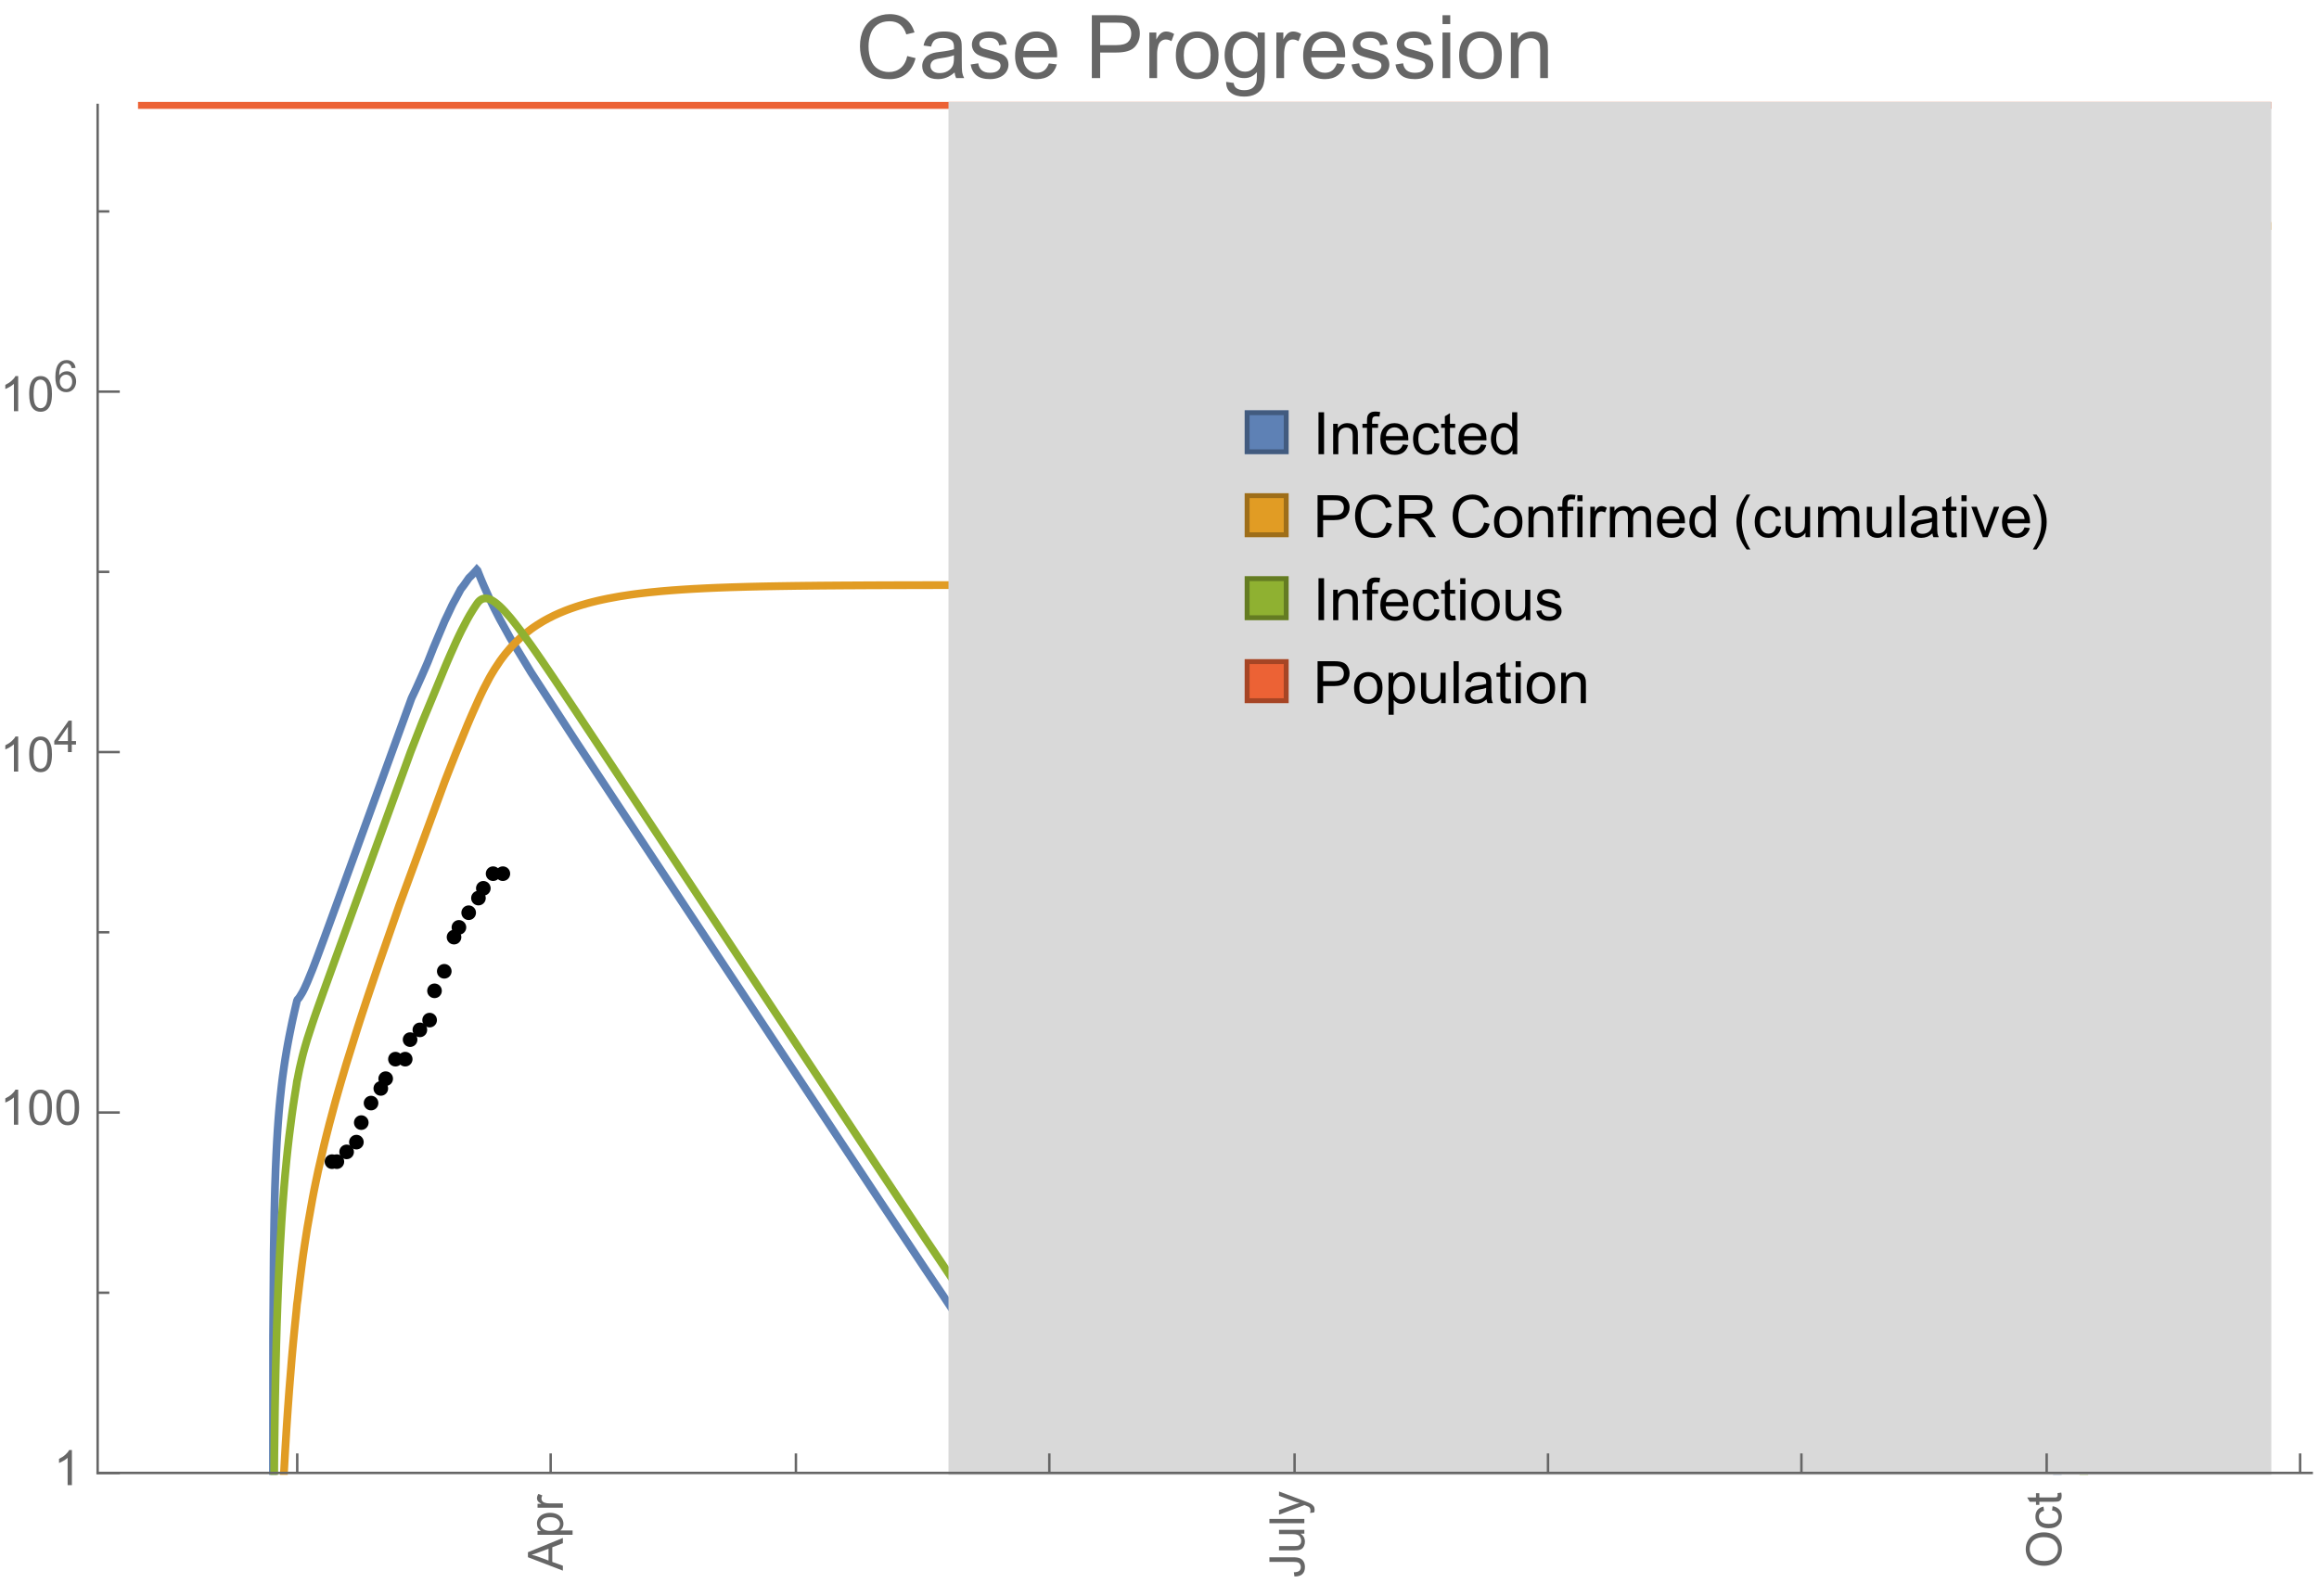 <?xml version="1.0" encoding="UTF-8"?>
<svg xmlns="http://www.w3.org/2000/svg" xmlns:xlink="http://www.w3.org/1999/xlink" width="475pt" height="327pt" viewBox="0 0 475 327" version="1.1">
<defs>
<g>
<symbol overflow="visible" id="glyph0-0">
<path style="stroke:none;" d=""/>
</symbol>
<symbol overflow="visible" id="glyph0-1">
<path style="stroke:none;" d="M 1.117 0 L 1.117 -8.59 L 2.258 -8.59 L 2.258 0 Z M 1.117 0 "/>
</symbol>
<symbol overflow="visible" id="glyph0-2">
<path style="stroke:none;" d="M 0.789 0 L 0.789 -6.223 L 1.742 -6.223 L 1.742 -5.336 C 2.199 -6.02 2.859 -6.363 3.719 -6.363 C 4.094 -6.363 4.441 -6.297 4.754 -6.16 C 5.07 -6.027 5.305 -5.852 5.461 -5.633 C 5.617 -5.414 5.727 -5.152 5.789 -4.852 C 5.828 -4.656 5.848 -4.312 5.848 -3.828 L 5.848 0 L 4.793 0 L 4.793 -3.785 C 4.793 -4.215 4.75 -4.535 4.672 -4.75 C 4.59 -4.961 4.441 -5.133 4.234 -5.258 C 4.023 -5.387 3.781 -5.449 3.5 -5.449 C 3.051 -5.449 2.66 -5.305 2.336 -5.023 C 2.008 -4.738 1.844 -4.195 1.844 -3.398 L 1.844 0 Z M 0.789 0 "/>
</symbol>
<symbol overflow="visible" id="glyph0-3">
<path style="stroke:none;" d="M 1.043 0 L 1.043 -5.402 L 0.109 -5.402 L 0.109 -6.223 L 1.043 -6.223 L 1.043 -6.883 C 1.043 -7.301 1.078 -7.613 1.156 -7.816 C 1.258 -8.09 1.434 -8.312 1.691 -8.48 C 1.945 -8.652 2.305 -8.734 2.766 -8.734 C 3.062 -8.734 3.391 -8.703 3.75 -8.633 L 3.594 -7.711 C 3.375 -7.75 3.164 -7.77 2.969 -7.77 C 2.648 -7.77 2.422 -7.703 2.289 -7.562 C 2.156 -7.426 2.094 -7.172 2.094 -6.797 L 2.094 -6.223 L 3.305 -6.223 L 3.305 -5.402 L 2.094 -5.402 L 2.094 0 Z M 1.043 0 "/>
</symbol>
<symbol overflow="visible" id="glyph0-4">
<path style="stroke:none;" d="M 5.051 -2.004 L 6.141 -1.867 C 5.969 -1.23 5.648 -0.738 5.188 -0.387 C 4.723 -0.035 4.125 0.141 3.406 0.141 C 2.496 0.141 1.773 -0.141 1.238 -0.699 C 0.707 -1.262 0.438 -2.047 0.438 -3.059 C 0.438 -4.105 0.711 -4.918 1.25 -5.496 C 1.789 -6.074 2.484 -6.363 3.344 -6.363 C 4.176 -6.363 4.859 -6.078 5.383 -5.516 C 5.91 -4.949 6.176 -4.148 6.176 -3.125 C 6.176 -3.062 6.172 -2.969 6.172 -2.844 L 1.531 -2.844 C 1.57 -2.16 1.762 -1.633 2.109 -1.273 C 2.457 -0.91 2.891 -0.727 3.41 -0.727 C 3.797 -0.727 4.125 -0.828 4.398 -1.031 C 4.672 -1.234 4.891 -1.559 5.051 -2.004 Z M 1.586 -3.711 L 5.062 -3.711 C 5.016 -4.234 4.883 -4.625 4.664 -4.887 C 4.328 -5.293 3.891 -5.496 3.359 -5.496 C 2.875 -5.496 2.465 -5.336 2.137 -5.008 C 1.805 -4.684 1.625 -4.25 1.586 -3.711 Z M 1.586 -3.711 "/>
</symbol>
<symbol overflow="visible" id="glyph0-5">
<path style="stroke:none;" d="M 4.852 -2.281 L 5.891 -2.145 C 5.777 -1.43 5.484 -0.871 5.02 -0.465 C 4.551 -0.062 3.977 0.141 3.297 0.141 C 2.445 0.141 1.762 -0.137 1.246 -0.695 C 0.727 -1.25 0.469 -2.047 0.469 -3.086 C 0.469 -3.758 0.578 -4.348 0.805 -4.852 C 1.027 -5.355 1.363 -5.734 1.82 -5.984 C 2.273 -6.238 2.77 -6.363 3.305 -6.363 C 3.98 -6.363 4.531 -6.191 4.961 -5.852 C 5.391 -5.508 5.668 -5.023 5.789 -4.395 L 4.766 -4.234 C 4.668 -4.652 4.492 -4.969 4.246 -5.18 C 3.996 -5.391 3.695 -5.496 3.344 -5.496 C 2.812 -5.496 2.383 -5.305 2.051 -4.926 C 1.719 -4.543 1.555 -3.941 1.555 -3.117 C 1.555 -2.281 1.711 -1.672 2.031 -1.297 C 2.352 -0.918 2.773 -0.727 3.289 -0.727 C 3.703 -0.727 4.047 -0.852 4.324 -1.109 C 4.602 -1.363 4.777 -1.75 4.852 -2.281 Z M 4.852 -2.281 "/>
</symbol>
<symbol overflow="visible" id="glyph0-6">
<path style="stroke:none;" d="M 3.094 -0.945 L 3.246 -0.012 C 2.949 0.051 2.684 0.082 2.449 0.082 C 2.066 0.082 1.77 0.023 1.559 -0.102 C 1.348 -0.223 1.199 -0.379 1.113 -0.578 C 1.027 -0.773 0.984 -1.188 0.984 -1.82 L 0.984 -5.402 L 0.211 -5.402 L 0.211 -6.223 L 0.984 -6.223 L 0.984 -7.766 L 2.031 -8.398 L 2.031 -6.223 L 3.094 -6.223 L 3.094 -5.402 L 2.031 -5.402 L 2.031 -1.766 C 2.031 -1.465 2.051 -1.27 2.09 -1.184 C 2.125 -1.098 2.188 -1.031 2.27 -0.977 C 2.355 -0.926 2.477 -0.902 2.633 -0.902 C 2.75 -0.902 2.902 -0.914 3.094 -0.945 Z M 3.094 -0.945 "/>
</symbol>
<symbol overflow="visible" id="glyph0-7">
<path style="stroke:none;" d="M 4.828 0 L 4.828 -0.785 C 4.434 -0.168 3.852 0.141 3.086 0.141 C 2.59 0.141 2.137 0.004 1.719 -0.27 C 1.305 -0.543 0.98 -0.926 0.754 -1.414 C 0.523 -1.906 0.41 -2.469 0.41 -3.105 C 0.41 -3.727 0.516 -4.289 0.719 -4.797 C 0.926 -5.301 1.238 -5.688 1.652 -5.961 C 2.066 -6.23 2.531 -6.363 3.039 -6.363 C 3.414 -6.363 3.75 -6.285 4.043 -6.125 C 4.336 -5.969 4.574 -5.762 4.758 -5.508 L 4.758 -8.59 L 5.805 -8.59 L 5.805 0 Z M 1.492 -3.105 C 1.492 -2.309 1.664 -1.711 2 -1.32 C 2.336 -0.926 2.73 -0.727 3.188 -0.727 C 3.648 -0.727 4.039 -0.914 4.363 -1.293 C 4.684 -1.668 4.844 -2.242 4.844 -3.016 C 4.844 -3.867 4.68 -4.492 4.352 -4.891 C 4.023 -5.289 3.621 -5.492 3.141 -5.492 C 2.672 -5.492 2.281 -5.297 1.965 -4.914 C 1.652 -4.531 1.492 -3.93 1.492 -3.105 Z M 1.492 -3.105 "/>
</symbol>
<symbol overflow="visible" id="glyph0-8">
<path style="stroke:none;" d="M 0.926 0 L 0.926 -8.59 L 4.164 -8.59 C 4.734 -8.59 5.172 -8.562 5.473 -8.508 C 5.895 -8.438 6.25 -8.305 6.531 -8.105 C 6.816 -7.91 7.047 -7.633 7.223 -7.277 C 7.395 -6.922 7.484 -6.531 7.484 -6.105 C 7.484 -5.375 7.25 -4.758 6.785 -4.25 C 6.32 -3.746 5.48 -3.492 4.266 -3.492 L 2.062 -3.492 L 2.062 0 Z M 2.062 -4.508 L 4.281 -4.508 C 5.016 -4.508 5.539 -4.641 5.848 -4.914 C 6.156 -5.188 6.312 -5.574 6.312 -6.07 C 6.312 -6.43 6.219 -6.738 6.039 -6.992 C 5.855 -7.25 5.617 -7.418 5.32 -7.5 C 5.129 -7.551 4.773 -7.578 4.258 -7.578 L 2.062 -7.578 Z M 2.062 -4.508 "/>
</symbol>
<symbol overflow="visible" id="glyph0-9">
<path style="stroke:none;" d="M 7.055 -3.012 L 8.191 -2.727 C 7.953 -1.793 7.523 -1.078 6.906 -0.59 C 6.285 -0.098 5.531 0.148 4.633 0.148 C 3.707 0.148 2.957 -0.043 2.375 -0.418 C 1.797 -0.797 1.355 -1.344 1.051 -2.055 C 0.75 -2.77 0.598 -3.539 0.598 -4.359 C 0.598 -5.254 0.77 -6.035 1.109 -6.699 C 1.453 -7.367 1.938 -7.871 2.57 -8.219 C 3.199 -8.562 3.895 -8.734 4.652 -8.734 C 5.512 -8.734 6.234 -8.516 6.82 -8.078 C 7.406 -7.641 7.812 -7.027 8.047 -6.234 L 6.926 -5.969 C 6.727 -6.594 6.438 -7.051 6.059 -7.336 C 5.68 -7.621 5.203 -7.766 4.629 -7.766 C 3.969 -7.766 3.418 -7.605 2.973 -7.289 C 2.531 -6.973 2.219 -6.547 2.039 -6.016 C 1.859 -5.48 1.77 -4.93 1.77 -4.367 C 1.77 -3.637 1.875 -2.996 2.09 -2.453 C 2.301 -1.906 2.633 -1.5 3.082 -1.23 C 3.531 -0.961 4.016 -0.828 4.539 -0.828 C 5.176 -0.828 5.719 -1.008 6.156 -1.375 C 6.598 -1.742 6.898 -2.289 7.055 -3.012 Z M 7.055 -3.012 "/>
</symbol>
<symbol overflow="visible" id="glyph0-10">
<path style="stroke:none;" d="M 0.945 0 L 0.945 -8.59 L 4.75 -8.59 C 5.516 -8.59 6.102 -8.512 6.5 -8.359 C 6.898 -8.203 7.215 -7.93 7.453 -7.539 C 7.691 -7.148 7.812 -6.719 7.812 -6.246 C 7.812 -5.637 7.613 -5.125 7.219 -4.703 C 6.824 -4.285 6.215 -4.023 5.391 -3.906 C 5.691 -3.762 5.922 -3.621 6.078 -3.48 C 6.41 -3.176 6.723 -2.797 7.02 -2.336 L 8.516 0 L 7.086 0 L 5.945 -1.789 C 5.613 -2.305 5.344 -2.695 5.125 -2.969 C 4.91 -3.242 4.719 -3.438 4.551 -3.547 C 4.379 -3.656 4.207 -3.73 4.031 -3.773 C 3.902 -3.801 3.691 -3.812 3.398 -3.812 L 2.078 -3.812 L 2.078 0 Z M 2.078 -4.797 L 4.523 -4.797 C 5.043 -4.797 5.449 -4.852 5.742 -4.961 C 6.035 -5.066 6.258 -5.238 6.41 -5.477 C 6.562 -5.711 6.641 -5.969 6.641 -6.246 C 6.641 -6.652 6.492 -6.984 6.195 -7.25 C 5.902 -7.512 5.438 -7.641 4.797 -7.641 L 2.078 -7.641 Z M 2.078 -4.797 "/>
</symbol>
<symbol overflow="visible" id="glyph0-11">
<path style="stroke:none;" d="M 0.398 -3.109 C 0.398 -4.262 0.719 -5.117 1.359 -5.672 C 1.895 -6.133 2.547 -6.363 3.316 -6.363 C 4.172 -6.363 4.871 -6.082 5.414 -5.523 C 5.957 -4.961 6.227 -4.188 6.227 -3.199 C 6.227 -2.398 6.109 -1.77 5.867 -1.309 C 5.629 -0.852 5.277 -0.492 4.82 -0.242 C 4.359 0.012 3.859 0.141 3.316 0.141 C 2.445 0.141 1.742 -0.141 1.203 -0.695 C 0.668 -1.254 0.398 -2.062 0.398 -3.109 Z M 1.484 -3.109 C 1.484 -2.312 1.656 -1.719 2.004 -1.32 C 2.352 -0.926 2.789 -0.727 3.316 -0.727 C 3.84 -0.727 4.273 -0.926 4.625 -1.324 C 4.973 -1.723 5.145 -2.328 5.145 -3.148 C 5.145 -3.918 4.969 -4.5 4.621 -4.895 C 4.27 -5.293 3.836 -5.492 3.316 -5.492 C 2.789 -5.492 2.352 -5.293 2.004 -4.898 C 1.656 -4.504 1.484 -3.906 1.484 -3.109 Z M 1.484 -3.109 "/>
</symbol>
<symbol overflow="visible" id="glyph0-12">
<path style="stroke:none;" d="M 0.797 -7.375 L 0.797 -8.59 L 1.852 -8.59 L 1.852 -7.375 Z M 0.797 0 L 0.797 -6.223 L 1.852 -6.223 L 1.852 0 Z M 0.797 0 "/>
</symbol>
<symbol overflow="visible" id="glyph0-13">
<path style="stroke:none;" d="M 0.781 0 L 0.781 -6.223 L 1.727 -6.223 L 1.727 -5.281 C 1.969 -5.723 2.195 -6.012 2.398 -6.152 C 2.605 -6.293 2.828 -6.363 3.078 -6.363 C 3.434 -6.363 3.793 -6.25 4.16 -6.023 L 3.797 -5.047 C 3.539 -5.199 3.281 -5.273 3.023 -5.273 C 2.793 -5.273 2.586 -5.203 2.402 -5.066 C 2.219 -4.926 2.086 -4.734 2.008 -4.488 C 1.891 -4.113 1.836 -3.703 1.836 -3.258 L 1.836 0 Z M 0.781 0 "/>
</symbol>
<symbol overflow="visible" id="glyph0-14">
<path style="stroke:none;" d="M 0.789 0 L 0.789 -6.223 L 1.734 -6.223 L 1.734 -5.352 C 1.93 -5.656 2.188 -5.898 2.516 -6.086 C 2.84 -6.27 3.207 -6.363 3.621 -6.363 C 4.082 -6.363 4.461 -6.266 4.754 -6.078 C 5.051 -5.887 5.258 -5.617 5.379 -5.273 C 5.871 -6 6.512 -6.363 7.301 -6.363 C 7.918 -6.363 8.391 -6.191 8.727 -5.852 C 9.059 -5.508 9.223 -4.984 9.223 -4.273 L 9.223 0 L 8.172 0 L 8.172 -3.922 C 8.172 -4.344 8.141 -4.645 8.07 -4.832 C 8.004 -5.016 7.879 -5.164 7.699 -5.281 C 7.52 -5.395 7.309 -5.449 7.066 -5.449 C 6.629 -5.449 6.266 -5.305 5.977 -5.012 C 5.688 -4.723 5.543 -4.258 5.543 -3.617 L 5.543 0 L 4.488 0 L 4.488 -4.043 C 4.488 -4.512 4.402 -4.863 4.23 -5.098 C 4.059 -5.332 3.777 -5.449 3.387 -5.449 C 3.09 -5.449 2.816 -5.371 2.562 -5.215 C 2.312 -5.059 2.129 -4.828 2.016 -4.531 C 1.902 -4.23 1.844 -3.797 1.844 -3.227 L 1.844 0 Z M 0.789 0 "/>
</symbol>
<symbol overflow="visible" id="glyph0-15">
<path style="stroke:none;" d="M 4.867 0 L 4.867 -0.914 C 4.383 -0.211 3.727 0.141 2.895 0.141 C 2.527 0.141 2.184 0.07 1.867 -0.07 C 1.547 -0.211 1.312 -0.387 1.156 -0.602 C 1.004 -0.812 0.895 -1.074 0.832 -1.383 C 0.789 -1.59 0.766 -1.918 0.766 -2.367 L 0.766 -6.223 L 1.82 -6.223 L 1.82 -2.773 C 1.82 -2.223 1.844 -1.852 1.887 -1.656 C 1.953 -1.379 2.094 -1.164 2.309 -1.004 C 2.523 -0.848 2.789 -0.766 3.105 -0.766 C 3.422 -0.766 3.719 -0.848 3.996 -1.012 C 4.273 -1.172 4.469 -1.395 4.586 -1.672 C 4.699 -1.953 4.758 -2.359 4.758 -2.891 L 4.758 -6.223 L 5.812 -6.223 L 5.812 0 Z M 4.867 0 "/>
</symbol>
<symbol overflow="visible" id="glyph0-16">
<path style="stroke:none;" d="M 0.766 0 L 0.766 -8.59 L 1.82 -8.59 L 1.82 0 Z M 0.766 0 "/>
</symbol>
<symbol overflow="visible" id="glyph0-17">
<path style="stroke:none;" d="M 4.852 -0.766 C 4.461 -0.434 4.086 -0.203 3.723 -0.062 C 3.363 0.074 2.977 0.141 2.562 0.141 C 1.879 0.141 1.352 -0.027 0.984 -0.359 C 0.617 -0.695 0.434 -1.121 0.434 -1.641 C 0.434 -1.945 0.504 -2.223 0.641 -2.477 C 0.781 -2.727 0.961 -2.93 1.188 -3.082 C 1.41 -3.234 1.664 -3.352 1.945 -3.43 C 2.152 -3.484 2.465 -3.535 2.883 -3.586 C 3.734 -3.688 4.359 -3.809 4.766 -3.949 C 4.77 -4.094 4.77 -4.188 4.77 -4.227 C 4.77 -4.656 4.672 -4.957 4.469 -5.133 C 4.199 -5.371 3.801 -5.492 3.27 -5.492 C 2.773 -5.492 2.406 -5.402 2.172 -5.23 C 1.934 -5.055 1.758 -4.75 1.648 -4.305 L 0.617 -4.445 C 0.711 -4.887 0.863 -5.246 1.078 -5.516 C 1.293 -5.789 1.602 -5.996 2.008 -6.145 C 2.414 -6.289 2.887 -6.363 3.422 -6.363 C 3.953 -6.363 4.383 -6.301 4.719 -6.176 C 5.051 -6.051 5.293 -5.895 5.449 -5.703 C 5.605 -5.516 5.715 -5.273 5.777 -4.984 C 5.812 -4.805 5.828 -4.484 5.828 -4.016 L 5.828 -2.609 C 5.828 -1.629 5.852 -1.008 5.898 -0.746 C 5.941 -0.488 6.031 -0.238 6.164 0 L 5.062 0 C 4.953 -0.219 4.883 -0.477 4.852 -0.766 Z M 4.766 -3.125 C 4.383 -2.969 3.805 -2.836 3.039 -2.727 C 2.605 -2.664 2.301 -2.594 2.121 -2.516 C 1.941 -2.438 1.805 -2.32 1.703 -2.172 C 1.605 -2.02 1.559 -1.852 1.559 -1.672 C 1.559 -1.391 1.664 -1.156 1.879 -0.969 C 2.09 -0.781 2.402 -0.688 2.812 -0.688 C 3.219 -0.688 3.578 -0.773 3.898 -0.953 C 4.215 -1.129 4.445 -1.375 4.594 -1.68 C 4.707 -1.918 4.766 -2.273 4.766 -2.734 Z M 4.766 -3.125 "/>
</symbol>
<symbol overflow="visible" id="glyph0-18">
<path style="stroke:none;" d="M 2.52 0 L 0.152 -6.223 L 1.266 -6.223 L 2.602 -2.496 C 2.746 -2.094 2.879 -1.676 3 -1.242 C 3.094 -1.57 3.227 -1.965 3.391 -2.426 L 4.773 -6.223 L 5.859 -6.223 L 3.504 0 Z M 2.52 0 "/>
</symbol>
<symbol overflow="visible" id="glyph0-19">
<path style="stroke:none;" d="M 0.367 -1.859 L 1.414 -2.023 C 1.473 -1.605 1.633 -1.281 1.902 -1.062 C 2.168 -0.84 2.543 -0.727 3.023 -0.727 C 3.508 -0.727 3.867 -0.824 4.102 -1.023 C 4.336 -1.219 4.453 -1.453 4.453 -1.719 C 4.453 -1.957 4.352 -2.141 4.141 -2.281 C 3.996 -2.375 3.641 -2.492 3.062 -2.637 C 2.289 -2.832 1.754 -3 1.457 -3.145 C 1.156 -3.285 0.93 -3.484 0.777 -3.734 C 0.621 -3.988 0.547 -4.266 0.547 -4.57 C 0.547 -4.848 0.609 -5.105 0.734 -5.34 C 0.863 -5.578 1.035 -5.773 1.254 -5.93 C 1.418 -6.051 1.641 -6.152 1.926 -6.238 C 2.207 -6.32 2.512 -6.363 2.836 -6.363 C 3.324 -6.363 3.754 -6.293 4.121 -6.152 C 4.492 -6.012 4.766 -5.82 4.938 -5.582 C 5.113 -5.34 5.234 -5.02 5.305 -4.617 L 4.273 -4.477 C 4.227 -4.797 4.09 -5.047 3.863 -5.227 C 3.641 -5.406 3.32 -5.496 2.914 -5.496 C 2.43 -5.496 2.082 -5.414 1.875 -5.258 C 1.668 -5.098 1.562 -4.906 1.562 -4.695 C 1.562 -4.559 1.609 -4.434 1.695 -4.324 C 1.781 -4.211 1.914 -4.117 2.098 -4.043 C 2.203 -4.004 2.516 -3.914 3.031 -3.773 C 3.777 -3.574 4.297 -3.41 4.59 -3.285 C 4.887 -3.156 5.117 -2.973 5.285 -2.73 C 5.453 -2.488 5.539 -2.188 5.539 -1.828 C 5.539 -1.477 5.434 -1.145 5.23 -0.836 C 5.023 -0.523 4.727 -0.285 4.344 -0.113 C 3.957 0.055 3.516 0.141 3.031 0.141 C 2.223 0.141 1.605 -0.027 1.18 -0.363 C 0.758 -0.699 0.484 -1.195 0.367 -1.859 Z M 0.367 -1.859 "/>
</symbol>
<symbol overflow="visible" id="glyph0-20">
<path style="stroke:none;" d="M 0.789 2.383 L 0.789 -6.223 L 1.75 -6.223 L 1.75 -5.414 C 1.977 -5.73 2.234 -5.969 2.52 -6.125 C 2.805 -6.285 3.148 -6.363 3.555 -6.363 C 4.086 -6.363 4.555 -6.227 4.961 -5.953 C 5.367 -5.68 5.676 -5.293 5.883 -4.797 C 6.09 -4.297 6.195 -3.75 6.195 -3.156 C 6.195 -2.52 6.078 -1.949 5.852 -1.438 C 5.621 -0.93 5.289 -0.539 4.855 -0.266 C 4.418 0.004 3.961 0.141 3.48 0.141 C 3.129 0.141 2.812 0.066 2.535 -0.082 C 2.254 -0.23 2.023 -0.418 1.844 -0.645 L 1.844 2.383 Z M 1.746 -3.078 C 1.746 -2.277 1.906 -1.684 2.234 -1.301 C 2.559 -0.918 2.949 -0.727 3.41 -0.727 C 3.879 -0.727 4.281 -0.926 4.613 -1.32 C 4.949 -1.719 5.117 -2.332 5.117 -3.164 C 5.117 -3.957 4.953 -4.551 4.625 -4.945 C 4.301 -5.34 3.91 -5.539 3.457 -5.539 C 3.008 -5.539 2.609 -5.328 2.266 -4.906 C 1.918 -4.488 1.746 -3.875 1.746 -3.078 Z M 1.746 -3.078 "/>
</symbol>
<symbol overflow="visible" id="glyph1-0">
<path style="stroke:none;" d=""/>
</symbol>
<symbol overflow="visible" id="glyph1-1">
<path style="stroke:none;" d="M 3.562 2.52 L 2.805 2.52 C 2.492 2.121 2.211 1.699 1.953 1.258 C 1.699 0.812 1.477 0.352 1.297 -0.125 C 1.113 -0.602 0.969 -1.086 0.871 -1.586 C 0.77 -2.086 0.719 -2.594 0.719 -3.105 C 0.719 -3.625 0.773 -4.133 0.875 -4.633 C 0.977 -5.129 1.117 -5.617 1.301 -6.086 C 1.484 -6.559 1.703 -7.02 1.961 -7.461 C 2.215 -7.906 2.5 -8.328 2.805 -8.734 L 3.562 -8.734 C 3.285 -8.281 3.039 -7.836 2.82 -7.398 C 2.602 -6.957 2.414 -6.512 2.266 -6.055 C 2.117 -5.602 2.008 -5.133 1.93 -4.648 C 1.852 -4.168 1.812 -3.656 1.812 -3.117 C 1.812 -2.617 1.852 -2.121 1.938 -1.629 C 2.02 -1.137 2.141 -0.652 2.289 -0.18 C 2.441 0.297 2.625 0.758 2.844 1.211 C 3.059 1.66 3.297 2.098 3.562 2.52 Z M 3.562 2.52 "/>
</symbol>
<symbol overflow="visible" id="glyph1-2">
<path style="stroke:none;" d="M 3.273 -3.105 C 3.273 -2.59 3.227 -2.082 3.125 -1.586 C 3.023 -1.086 2.879 -0.602 2.695 -0.129 C 2.512 0.344 2.293 0.801 2.035 1.246 C 1.781 1.688 1.5 2.113 1.188 2.52 L 0.434 2.52 C 0.707 2.074 0.953 1.633 1.172 1.188 C 1.391 0.746 1.574 0.297 1.723 -0.156 C 1.871 -0.613 1.984 -1.086 2.066 -1.57 C 2.145 -2.055 2.188 -2.562 2.188 -3.094 C 2.188 -3.594 2.145 -4.09 2.059 -4.582 C 1.977 -5.074 1.859 -5.559 1.703 -6.031 C 1.551 -6.508 1.367 -6.969 1.152 -7.422 C 0.934 -7.875 0.695 -8.312 0.434 -8.734 L 1.188 -8.734 C 1.5 -8.336 1.789 -7.918 2.047 -7.473 C 2.305 -7.031 2.523 -6.57 2.703 -6.09 C 2.887 -5.613 3.027 -5.121 3.125 -4.621 C 3.227 -4.117 3.273 -3.613 3.273 -3.105 Z M 3.273 -3.105 "/>
</symbol>
<symbol overflow="visible" id="glyph2-0">
<path style="stroke:none;" d=""/>
</symbol>
<symbol overflow="visible" id="glyph2-1">
<path style="stroke:none;" d="M 0 0.016 L -7.156 -2.734 L -7.156 -3.754 L 0 -6.684 L 0 -5.605 L -2.168 -4.77 L -2.168 -1.777 L 0 -0.992 Z M -2.938 -2.051 L -2.938 -4.477 L -4.922 -3.73 C -5.523 -3.504 -6.02 -3.332 -6.406 -3.223 C -5.945 -3.133 -5.492 -3.004 -5.039 -2.836 Z M -2.938 -2.051 "/>
</symbol>
<symbol overflow="visible" id="glyph2-2">
<path style="stroke:none;" d="M 1.988 -0.66 L -5.188 -0.66 L -5.188 -1.461 L -4.512 -1.461 C -4.773 -1.648 -4.973 -1.863 -5.105 -2.102 C -5.238 -2.34 -5.305 -2.625 -5.305 -2.965 C -5.305 -3.406 -5.188 -3.797 -4.961 -4.137 C -4.734 -4.477 -4.41 -4.73 -3.996 -4.902 C -3.582 -5.074 -3.125 -5.16 -2.633 -5.16 C -2.102 -5.16 -1.625 -5.066 -1.199 -4.875 C -0.773 -4.684 -0.449 -4.41 -0.223 -4.047 C 0.004 -3.684 0.117 -3.301 0.117 -2.898 C 0.117 -2.605 0.055 -2.344 -0.066 -2.113 C -0.191 -1.879 -0.348 -1.688 -0.535 -1.539 L 1.988 -1.539 Z M -2.562 -1.457 C -1.895 -1.457 -1.402 -1.59 -1.082 -1.859 C -0.766 -2.129 -0.605 -2.457 -0.605 -2.844 C -0.605 -3.234 -0.77 -3.566 -1.102 -3.844 C -1.43 -4.125 -1.941 -4.262 -2.637 -4.262 C -3.297 -4.262 -3.793 -4.125 -4.121 -3.855 C -4.449 -3.582 -4.613 -3.258 -4.613 -2.883 C -4.613 -2.508 -4.438 -2.176 -4.09 -1.887 C -3.738 -1.598 -3.23 -1.457 -2.562 -1.457 Z M -2.562 -1.457 "/>
</symbol>
<symbol overflow="visible" id="glyph2-3">
<path style="stroke:none;" d="M 0 -0.648 L -5.188 -0.648 L -5.188 -1.441 L -4.398 -1.441 C -4.766 -1.641 -5.008 -1.828 -5.125 -2 C -5.242 -2.172 -5.305 -2.359 -5.305 -2.562 C -5.305 -2.859 -5.207 -3.16 -5.02 -3.469 L -4.203 -3.164 C -4.332 -2.949 -4.395 -2.734 -4.395 -2.52 C -4.395 -2.328 -4.336 -2.156 -4.223 -2.004 C -4.105 -1.852 -3.945 -1.738 -3.742 -1.676 C -3.43 -1.578 -3.086 -1.527 -2.715 -1.527 L 0 -1.527 Z M 0 -0.648 "/>
</symbol>
<symbol overflow="visible" id="glyph2-4">
<path style="stroke:none;" d="M -2.031 -0.289 L -2.148 -1.145 C -1.602 -1.164 -1.227 -1.27 -1.023 -1.449 C -0.824 -1.633 -0.723 -1.883 -0.723 -2.207 C -0.723 -2.445 -0.777 -2.648 -0.887 -2.82 C -0.996 -2.992 -1.145 -3.113 -1.332 -3.18 C -1.52 -3.242 -1.816 -3.277 -2.227 -3.277 L -7.156 -3.277 L -7.156 -4.223 L -2.281 -4.223 C -1.68 -4.223 -1.219 -4.152 -0.887 -4.008 C -0.559 -3.863 -0.309 -3.633 -0.137 -3.316 C 0.035 -3.004 0.121 -2.637 0.121 -2.211 C 0.121 -1.582 -0.059 -1.102 -0.418 -0.77 C -0.781 -0.438 -1.32 -0.273 -2.031 -0.289 Z M -2.031 -0.289 "/>
</symbol>
<symbol overflow="visible" id="glyph2-5">
<path style="stroke:none;" d="M 0 -4.059 L -0.762 -4.059 C -0.176 -3.656 0.117 -3.105 0.117 -2.414 C 0.117 -2.105 0.059 -1.82 -0.059 -1.555 C -0.176 -1.289 -0.324 -1.094 -0.5 -0.965 C -0.68 -0.836 -0.895 -0.746 -1.152 -0.695 C -1.324 -0.66 -1.598 -0.641 -1.973 -0.641 L -5.188 -0.641 L -5.188 -1.52 L -2.309 -1.52 C -1.852 -1.52 -1.543 -1.535 -1.383 -1.57 C -1.152 -1.625 -0.969 -1.746 -0.836 -1.922 C -0.703 -2.102 -0.641 -2.324 -0.641 -2.586 C -0.641 -2.852 -0.707 -3.098 -0.844 -3.328 C -0.977 -3.562 -1.16 -3.727 -1.395 -3.82 C -1.625 -3.918 -1.965 -3.965 -2.406 -3.965 L -5.188 -3.965 L -5.188 -4.844 L 0 -4.844 Z M 0 -4.059 "/>
</symbol>
<symbol overflow="visible" id="glyph2-6">
<path style="stroke:none;" d="M 0 -0.641 L -7.156 -0.641 L -7.156 -1.52 L 0 -1.52 Z M 0 -0.641 "/>
</symbol>
<symbol overflow="visible" id="glyph2-7">
<path style="stroke:none;" d="M 1.996 -0.621 L 1.172 -0.523 C 1.223 -0.715 1.25 -0.883 1.25 -1.023 C 1.25 -1.219 1.219 -1.375 1.152 -1.492 C 1.086 -1.609 0.996 -1.707 0.879 -1.781 C 0.789 -1.836 0.574 -1.926 0.227 -2.051 C 0.176 -2.066 0.105 -2.094 0.012 -2.129 L -5.188 -0.16 L -5.188 -1.109 L -2.184 -2.188 C -1.801 -2.328 -1.402 -2.453 -0.98 -2.562 C -1.383 -2.664 -1.777 -2.785 -2.164 -2.926 L -5.188 -4.031 L -5.188 -4.914 L 0.09 -2.938 C 0.66 -2.727 1.051 -2.562 1.266 -2.445 C 1.555 -2.289 1.766 -2.109 1.902 -1.91 C 2.039 -1.707 2.105 -1.465 2.105 -1.188 C 2.105 -1.016 2.07 -0.828 1.996 -0.621 Z M 1.996 -0.621 "/>
</symbol>
<symbol overflow="visible" id="glyph2-8">
<path style="stroke:none;" d="M -3.484 -0.484 C -4.672 -0.484 -5.605 -0.801 -6.277 -1.441 C -6.949 -2.078 -7.285 -2.902 -7.285 -3.91 C -7.285 -4.57 -7.129 -5.168 -6.812 -5.699 C -6.496 -6.23 -6.055 -6.633 -5.492 -6.91 C -4.926 -7.188 -4.285 -7.328 -3.57 -7.328 C -2.844 -7.328 -2.195 -7.184 -1.621 -6.891 C -1.047 -6.598 -0.613 -6.18 -0.32 -5.645 C -0.023 -5.109 0.121 -4.527 0.121 -3.906 C 0.121 -3.234 -0.039 -2.629 -0.367 -2.102 C -0.691 -1.57 -1.137 -1.168 -1.699 -0.895 C -2.262 -0.621 -2.859 -0.484 -3.484 -0.484 Z M -3.473 -1.461 C -2.609 -1.461 -1.93 -1.691 -1.434 -2.156 C -0.938 -2.621 -0.688 -3.203 -0.688 -3.902 C -0.688 -4.613 -0.938 -5.199 -1.441 -5.66 C -1.941 -6.121 -2.652 -6.352 -3.574 -6.352 C -4.156 -6.352 -4.664 -6.254 -5.102 -6.059 C -5.535 -5.859 -5.871 -5.57 -6.109 -5.191 C -6.352 -4.812 -6.469 -4.387 -6.469 -3.918 C -6.469 -3.246 -6.238 -2.668 -5.777 -2.184 C -5.316 -1.703 -4.551 -1.461 -3.473 -1.461 Z M -3.473 -1.461 "/>
</symbol>
<symbol overflow="visible" id="glyph2-9">
<path style="stroke:none;" d="M -1.898 -4.043 L -1.785 -4.906 C -1.191 -4.812 -0.727 -4.57 -0.387 -4.184 C -0.051 -3.793 0.117 -3.316 0.117 -2.75 C 0.117 -2.039 -0.113 -1.469 -0.578 -1.039 C -1.043 -0.605 -1.707 -0.391 -2.574 -0.391 C -3.133 -0.391 -3.625 -0.484 -4.043 -0.668 C -4.461 -0.855 -4.777 -1.137 -4.988 -1.516 C -5.199 -1.895 -5.305 -2.309 -5.305 -2.754 C -5.305 -3.316 -5.16 -3.777 -4.875 -4.137 C -4.59 -4.492 -4.188 -4.723 -3.66 -4.824 L -3.531 -3.969 C -3.879 -3.887 -4.141 -3.746 -4.316 -3.539 C -4.492 -3.332 -4.578 -3.082 -4.578 -2.789 C -4.578 -2.348 -4.422 -1.984 -4.105 -1.711 C -3.789 -1.434 -3.285 -1.293 -2.598 -1.293 C -1.902 -1.293 -1.395 -1.426 -1.078 -1.695 C -0.762 -1.961 -0.605 -2.309 -0.605 -2.738 C -0.605 -3.086 -0.711 -3.371 -0.922 -3.602 C -1.133 -3.836 -1.461 -3.98 -1.898 -4.043 Z M -1.898 -4.043 "/>
</symbol>
<symbol overflow="visible" id="glyph2-10">
<path style="stroke:none;" d="M -0.785 -2.578 L -0.008 -2.703 C 0.043 -2.457 0.07 -2.234 0.07 -2.039 C 0.07 -1.723 0.02 -1.477 -0.082 -1.297 C -0.184 -1.121 -0.316 -1 -0.48 -0.93 C -0.645 -0.855 -0.992 -0.82 -1.52 -0.82 L -4.5 -0.82 L -4.5 -0.176 L -5.188 -0.176 L -5.188 -0.82 L -6.469 -0.82 L -6.996 -1.695 L -5.188 -1.695 L -5.188 -2.578 L -4.5 -2.578 L -4.5 -1.695 L -1.469 -1.695 C -1.219 -1.695 -1.059 -1.711 -0.984 -1.742 C -0.914 -1.773 -0.859 -1.82 -0.816 -1.891 C -0.773 -1.961 -0.75 -2.062 -0.75 -2.191 C -0.75 -2.289 -0.762 -2.418 -0.785 -2.578 Z M -0.785 -2.578 "/>
</symbol>
<symbol overflow="visible" id="glyph3-0">
<path style="stroke:none;" d=""/>
</symbol>
<symbol overflow="visible" id="glyph3-1">
<path style="stroke:none;" d="M 3.727 0 L 2.848 0 L 2.848 -5.602 C 2.637 -5.398 2.359 -5.195 2.016 -4.996 C 1.672 -4.793 1.363 -4.641 1.09 -4.539 L 1.09 -5.391 C 1.582 -5.621 2.012 -5.902 2.379 -6.23 C 2.746 -6.559 3.008 -6.879 3.16 -7.188 L 3.727 -7.188 Z M 3.727 0 "/>
</symbol>
<symbol overflow="visible" id="glyph3-2">
<path style="stroke:none;" d="M 0.414 -3.531 C 0.414 -4.375 0.504 -5.059 0.676 -5.574 C 0.852 -6.09 1.109 -6.488 1.453 -6.766 C 1.797 -7.047 2.227 -7.188 2.75 -7.188 C 3.133 -7.188 3.469 -7.109 3.758 -6.957 C 4.047 -6.801 4.289 -6.578 4.477 -6.285 C 4.664 -5.996 4.812 -5.641 4.922 -5.223 C 5.031 -4.805 5.082 -4.238 5.082 -3.531 C 5.082 -2.691 4.996 -2.012 4.824 -1.496 C 4.652 -0.98 4.395 -0.582 4.051 -0.301 C 3.707 -0.02 3.273 0.121 2.75 0.121 C 2.059 0.121 1.516 -0.125 1.125 -0.621 C 0.652 -1.215 0.414 -2.188 0.414 -3.531 Z M 1.32 -3.531 C 1.32 -2.355 1.457 -1.574 1.73 -1.184 C 2.008 -0.797 2.344 -0.602 2.75 -0.602 C 3.152 -0.602 3.492 -0.797 3.766 -1.188 C 4.043 -1.578 4.18 -2.359 4.18 -3.531 C 4.18 -4.711 4.043 -5.492 3.766 -5.879 C 3.492 -6.266 3.148 -6.461 2.738 -6.461 C 2.336 -6.461 2.012 -6.289 1.773 -5.945 C 1.469 -5.512 1.32 -4.707 1.32 -3.531 Z M 1.32 -3.531 "/>
</symbol>
<symbol overflow="visible" id="glyph4-0">
<path style="stroke:none;" d=""/>
</symbol>
<symbol overflow="visible" id="glyph4-1">
<path style="stroke:none;" d="M 2.91 0 L 2.91 -1.543 L 0.113 -1.543 L 0.113 -2.266 L 3.055 -6.441 L 3.699 -6.441 L 3.699 -2.266 L 4.57 -2.266 L 4.57 -1.543 L 3.699 -1.543 L 3.699 0 Z M 2.91 -2.266 L 2.91 -5.172 L 0.891 -2.266 Z M 2.91 -2.266 "/>
</symbol>
<symbol overflow="visible" id="glyph4-2">
<path style="stroke:none;" d="M 4.477 -4.863 L 3.691 -4.805 C 3.621 -5.113 3.523 -5.34 3.391 -5.48 C 3.18 -5.707 2.914 -5.82 2.602 -5.82 C 2.352 -5.82 2.129 -5.75 1.938 -5.609 C 1.688 -5.426 1.492 -5.16 1.348 -4.812 C 1.203 -4.465 1.133 -3.969 1.125 -3.32 C 1.316 -3.613 1.547 -3.828 1.824 -3.969 C 2.098 -4.109 2.387 -4.18 2.688 -4.18 C 3.215 -4.18 3.664 -3.984 4.035 -3.598 C 4.406 -3.211 4.594 -2.707 4.594 -2.094 C 4.594 -1.688 4.504 -1.312 4.332 -0.965 C 4.156 -0.617 3.918 -0.352 3.613 -0.168 C 3.309 0.016 2.961 0.109 2.574 0.109 C 1.914 0.109 1.379 -0.133 0.961 -0.617 C 0.547 -1.102 0.34 -1.902 0.34 -3.016 C 0.34 -4.262 0.57 -5.164 1.027 -5.73 C 1.43 -6.223 1.969 -6.469 2.648 -6.469 C 3.156 -6.469 3.57 -6.328 3.895 -6.043 C 4.219 -5.758 4.414 -5.367 4.477 -4.863 Z M 1.25 -2.086 C 1.25 -1.812 1.305 -1.555 1.422 -1.305 C 1.539 -1.055 1.699 -0.867 1.906 -0.734 C 2.113 -0.605 2.332 -0.539 2.562 -0.539 C 2.895 -0.539 3.184 -0.676 3.422 -0.945 C 3.664 -1.215 3.785 -1.582 3.785 -2.043 C 3.785 -2.488 3.664 -2.84 3.43 -3.098 C 3.191 -3.352 2.891 -3.48 2.531 -3.48 C 2.172 -3.48 1.871 -3.352 1.621 -3.098 C 1.371 -2.84 1.25 -2.504 1.25 -2.086 Z M 1.25 -2.086 "/>
</symbol>
<symbol overflow="visible" id="glyph5-0">
<path style="stroke:none;" d=""/>
</symbol>
<symbol overflow="visible" id="glyph5-1">
<path style="stroke:none;" d="M 10.582 -4.516 L 12.289 -4.086 C 11.93 -2.688 11.285 -1.617 10.359 -0.883 C 9.43 -0.148 8.293 0.219 6.953 0.219 C 5.562 0.219 4.434 -0.062 3.562 -0.629 C 2.695 -1.195 2.031 -2.012 1.578 -3.086 C 1.125 -4.156 0.898 -5.309 0.898 -6.539 C 0.898 -7.883 1.152 -9.051 1.664 -10.051 C 2.18 -11.051 2.906 -11.809 3.855 -12.328 C 4.801 -12.844 5.844 -13.105 6.977 -13.105 C 8.266 -13.105 9.352 -12.777 10.23 -12.121 C 11.109 -11.465 11.723 -10.539 12.066 -9.352 L 10.391 -8.957 C 10.09 -9.895 9.656 -10.578 9.086 -11.004 C 8.52 -11.43 7.805 -11.645 6.945 -11.645 C 5.953 -11.645 5.125 -11.406 4.461 -10.934 C 3.797 -10.461 3.328 -9.82 3.059 -9.023 C 2.789 -8.223 2.656 -7.398 2.656 -6.547 C 2.656 -5.453 2.812 -4.496 3.133 -3.68 C 3.453 -2.859 3.949 -2.25 4.625 -1.844 C 5.297 -1.441 6.027 -1.238 6.812 -1.238 C 7.766 -1.238 8.574 -1.516 9.238 -2.066 C 9.898 -2.617 10.348 -3.434 10.582 -4.516 Z M 10.582 -4.516 "/>
</symbol>
<symbol overflow="visible" id="glyph5-2">
<path style="stroke:none;" d="M 7.277 -1.152 C 6.691 -0.652 6.129 -0.301 5.586 -0.098 C 5.043 0.109 4.461 0.211 3.84 0.211 C 2.816 0.211 2.027 -0.039 1.477 -0.539 C 0.926 -1.039 0.648 -1.68 0.648 -2.461 C 0.648 -2.918 0.754 -3.336 0.961 -3.715 C 1.172 -4.094 1.441 -4.395 1.781 -4.625 C 2.117 -4.852 2.496 -5.023 2.918 -5.141 C 3.227 -5.223 3.695 -5.305 4.324 -5.379 C 5.602 -5.531 6.543 -5.711 7.145 -5.922 C 7.152 -6.141 7.156 -6.277 7.156 -6.336 C 7.156 -6.98 7.004 -7.438 6.707 -7.699 C 6.301 -8.055 5.703 -8.234 4.906 -8.234 C 4.16 -8.234 3.609 -8.105 3.258 -7.844 C 2.902 -7.582 2.641 -7.121 2.469 -6.461 L 0.922 -6.672 C 1.062 -7.332 1.297 -7.867 1.617 -8.273 C 1.938 -8.68 2.406 -8.996 3.016 -9.215 C 3.625 -9.434 4.328 -9.547 5.133 -9.547 C 5.93 -9.547 6.578 -9.453 7.074 -9.266 C 7.574 -9.078 7.938 -8.84 8.172 -8.555 C 8.406 -8.273 8.57 -7.914 8.664 -7.48 C 8.719 -7.211 8.746 -6.723 8.746 -6.02 L 8.746 -3.91 C 8.746 -2.441 8.777 -1.512 8.848 -1.121 C 8.914 -0.73 9.047 -0.359 9.246 0 L 7.594 0 C 7.43 -0.328 7.324 -0.711 7.277 -1.152 Z M 7.145 -4.684 C 6.57 -4.449 5.711 -4.25 4.562 -4.086 C 3.91 -3.992 3.453 -3.887 3.18 -3.77 C 2.91 -3.652 2.703 -3.48 2.559 -3.258 C 2.41 -3.031 2.336 -2.781 2.336 -2.504 C 2.336 -2.082 2.496 -1.73 2.816 -1.449 C 3.137 -1.168 3.602 -1.027 4.219 -1.027 C 4.828 -1.027 5.371 -1.16 5.844 -1.43 C 6.32 -1.695 6.668 -2.059 6.891 -2.523 C 7.062 -2.879 7.145 -3.406 7.145 -4.105 Z M 7.145 -4.684 "/>
</symbol>
<symbol overflow="visible" id="glyph5-3">
<path style="stroke:none;" d="M 0.555 -2.785 L 2.117 -3.031 C 2.207 -2.406 2.449 -1.926 2.852 -1.59 C 3.254 -1.258 3.812 -1.09 4.535 -1.09 C 5.262 -1.09 5.801 -1.238 6.152 -1.535 C 6.504 -1.828 6.68 -2.176 6.68 -2.574 C 6.68 -2.934 6.523 -3.215 6.215 -3.418 C 5.996 -3.559 5.457 -3.738 4.598 -3.953 C 3.438 -4.246 2.633 -4.5 2.184 -4.715 C 1.734 -4.93 1.395 -5.227 1.164 -5.602 C 0.934 -5.98 0.816 -6.398 0.816 -6.855 C 0.816 -7.273 0.914 -7.656 1.102 -8.012 C 1.293 -8.367 1.555 -8.66 1.883 -8.895 C 2.129 -9.078 2.461 -9.23 2.887 -9.355 C 3.312 -9.48 3.766 -9.547 4.254 -9.547 C 4.984 -9.547 5.629 -9.438 6.184 -9.227 C 6.738 -9.016 7.145 -8.73 7.41 -8.371 C 7.672 -8.012 7.855 -7.531 7.953 -6.926 L 6.406 -6.715 C 6.336 -7.195 6.133 -7.57 5.797 -7.84 C 5.461 -8.109 4.984 -8.242 4.367 -8.242 C 3.641 -8.242 3.125 -8.125 2.812 -7.883 C 2.5 -7.645 2.348 -7.363 2.348 -7.039 C 2.348 -6.836 2.41 -6.648 2.539 -6.484 C 2.668 -6.316 2.871 -6.176 3.148 -6.062 C 3.305 -6.004 3.77 -5.871 4.543 -5.66 C 5.664 -5.359 6.445 -5.117 6.887 -4.926 C 7.328 -4.734 7.676 -4.461 7.93 -4.094 C 8.18 -3.73 8.305 -3.281 8.305 -2.742 C 8.305 -2.215 8.152 -1.719 7.844 -1.254 C 7.535 -0.789 7.094 -0.426 6.512 -0.172 C 5.934 0.082 5.277 0.211 4.543 0.211 C 3.332 0.211 2.406 -0.039 1.77 -0.547 C 1.133 -1.051 0.73 -1.797 0.555 -2.785 Z M 0.555 -2.785 "/>
</symbol>
<symbol overflow="visible" id="glyph5-4">
<path style="stroke:none;" d="M 7.578 -3.008 L 9.211 -2.805 C 8.953 -1.848 8.477 -1.109 7.777 -0.578 C 7.082 -0.051 6.191 0.211 5.105 0.211 C 3.742 0.211 2.66 -0.211 1.859 -1.051 C 1.059 -1.891 0.66 -3.07 0.66 -4.586 C 0.66 -6.156 1.062 -7.375 1.871 -8.242 C 2.68 -9.109 3.73 -9.547 5.02 -9.547 C 6.266 -9.547 7.285 -9.121 8.078 -8.27 C 8.867 -7.422 9.266 -6.227 9.266 -4.684 C 9.266 -4.59 9.262 -4.449 9.254 -4.262 L 2.293 -4.262 C 2.352 -3.238 2.641 -2.453 3.164 -1.906 C 3.688 -1.363 4.336 -1.09 5.117 -1.09 C 5.695 -1.09 6.191 -1.242 6.602 -1.547 C 7.012 -1.852 7.336 -2.336 7.578 -3.008 Z M 2.383 -5.562 L 7.594 -5.562 C 7.523 -6.348 7.324 -6.938 6.996 -7.328 C 6.492 -7.938 5.84 -8.242 5.035 -8.242 C 4.309 -8.242 3.699 -8 3.203 -7.516 C 2.707 -7.027 2.434 -6.379 2.383 -5.562 Z M 2.383 -5.562 "/>
</symbol>
<symbol overflow="visible" id="glyph5-5">
<path style="stroke:none;" d="M 1.391 0 L 1.391 -12.883 L 6.25 -12.883 C 7.105 -12.883 7.758 -12.844 8.211 -12.762 C 8.844 -12.656 9.371 -12.457 9.801 -12.16 C 10.227 -11.863 10.57 -11.449 10.832 -10.914 C 11.094 -10.383 11.223 -9.797 11.223 -9.156 C 11.223 -8.062 10.875 -7.137 10.18 -6.375 C 9.48 -5.617 8.219 -5.238 6.398 -5.238 L 3.094 -5.238 L 3.094 0 Z M 3.094 -6.758 L 6.426 -6.758 C 7.527 -6.758 8.309 -6.965 8.773 -7.375 C 9.234 -7.785 9.465 -8.359 9.465 -9.105 C 9.465 -9.645 9.328 -10.105 9.059 -10.488 C 8.785 -10.875 8.426 -11.125 7.98 -11.25 C 7.695 -11.328 7.164 -11.363 6.391 -11.363 L 3.094 -11.363 Z M 3.094 -6.758 "/>
</symbol>
<symbol overflow="visible" id="glyph5-6">
<path style="stroke:none;" d="M 1.168 0 L 1.168 -9.336 L 2.594 -9.336 L 2.594 -7.918 C 2.957 -8.582 3.293 -9.016 3.598 -9.227 C 3.906 -9.438 4.246 -9.547 4.613 -9.547 C 5.148 -9.547 5.688 -9.375 6.242 -9.035 L 5.695 -7.566 C 5.309 -7.797 4.922 -7.91 4.535 -7.91 C 4.188 -7.91 3.879 -7.805 3.602 -7.598 C 3.328 -7.391 3.133 -7.102 3.016 -6.734 C 2.84 -6.172 2.75 -5.555 2.75 -4.887 L 2.75 0 Z M 1.168 0 "/>
</symbol>
<symbol overflow="visible" id="glyph5-7">
<path style="stroke:none;" d="M 0.598 -4.668 C 0.598 -6.395 1.078 -7.676 2.039 -8.508 C 2.844 -9.199 3.82 -9.547 4.977 -9.547 C 6.258 -9.547 7.305 -9.125 8.121 -8.285 C 8.938 -7.445 9.344 -6.281 9.344 -4.797 C 9.344 -3.598 9.164 -2.652 8.801 -1.965 C 8.441 -1.277 7.918 -0.742 7.23 -0.359 C 6.539 0.02 5.789 0.211 4.977 0.211 C 3.668 0.211 2.613 -0.207 1.805 -1.047 C 1 -1.883 0.598 -3.09 0.598 -4.668 Z M 2.223 -4.668 C 2.223 -3.473 2.484 -2.578 3.008 -1.98 C 3.527 -1.387 4.184 -1.09 4.977 -1.09 C 5.762 -1.09 6.414 -1.391 6.934 -1.984 C 7.457 -2.582 7.719 -3.496 7.719 -4.719 C 7.719 -5.875 7.453 -6.75 6.93 -7.344 C 6.406 -7.938 5.754 -8.234 4.977 -8.234 C 4.184 -8.234 3.527 -7.938 3.008 -7.348 C 2.484 -6.758 2.223 -5.863 2.223 -4.668 Z M 2.223 -4.668 "/>
</symbol>
<symbol overflow="visible" id="glyph5-8">
<path style="stroke:none;" d="M 0.898 0.773 L 2.434 1 C 2.5 1.477 2.68 1.82 2.969 2.039 C 3.363 2.332 3.898 2.477 4.578 2.477 C 5.312 2.477 5.875 2.332 6.273 2.039 C 6.672 1.746 6.945 1.336 7.086 0.809 C 7.168 0.484 7.203 -0.191 7.199 -1.223 C 6.508 -0.406 5.645 0 4.613 0 C 3.332 0 2.336 -0.461 1.633 -1.391 C 0.93 -2.316 0.578 -3.426 0.578 -4.719 C 0.578 -5.609 0.742 -6.434 1.062 -7.184 C 1.387 -7.938 1.852 -8.52 2.465 -8.93 C 3.078 -9.34 3.797 -9.547 4.625 -9.547 C 5.727 -9.547 6.633 -9.102 7.348 -8.211 L 7.348 -9.336 L 8.805 -9.336 L 8.805 -1.266 C 8.805 0.188 8.66 1.219 8.363 1.824 C 8.066 2.43 7.598 2.91 6.957 3.262 C 6.316 3.613 5.523 3.789 4.586 3.789 C 3.473 3.789 2.574 3.539 1.891 3.035 C 1.203 2.535 0.875 1.781 0.898 0.773 Z M 2.207 -4.836 C 2.207 -3.609 2.449 -2.715 2.938 -2.152 C 3.422 -1.59 4.031 -1.309 4.766 -1.309 C 5.492 -1.309 6.102 -1.59 6.594 -2.148 C 7.086 -2.707 7.328 -3.586 7.328 -4.781 C 7.328 -5.922 7.078 -6.785 6.57 -7.367 C 6.062 -7.945 5.453 -8.234 4.738 -8.234 C 4.035 -8.234 3.438 -7.949 2.945 -7.379 C 2.453 -6.809 2.207 -5.961 2.207 -4.836 Z M 2.207 -4.836 "/>
</symbol>
<symbol overflow="visible" id="glyph5-9">
<path style="stroke:none;" d="M 1.195 -11.066 L 1.195 -12.883 L 2.777 -12.883 L 2.777 -11.066 Z M 1.195 0 L 1.195 -9.336 L 2.777 -9.336 L 2.777 0 Z M 1.195 0 "/>
</symbol>
<symbol overflow="visible" id="glyph5-10">
<path style="stroke:none;" d="M 1.188 0 L 1.188 -9.336 L 2.609 -9.336 L 2.609 -8.008 C 3.297 -9.031 4.285 -9.547 5.582 -9.547 C 6.145 -9.547 6.66 -9.445 7.133 -9.242 C 7.605 -9.039 7.957 -8.773 8.191 -8.445 C 8.426 -8.117 8.59 -7.727 8.684 -7.277 C 8.742 -6.984 8.773 -6.473 8.773 -5.738 L 8.773 0 L 7.188 0 L 7.188 -5.68 C 7.188 -6.324 7.129 -6.805 7.004 -7.125 C 6.883 -7.445 6.664 -7.699 6.352 -7.887 C 6.039 -8.078 5.668 -8.172 5.246 -8.172 C 4.574 -8.172 3.992 -7.961 3.504 -7.531 C 3.016 -7.105 2.77 -6.293 2.77 -5.098 L 2.77 0 Z M 1.188 0 "/>
</symbol>
</g>
<clipPath id="clip1">
  <path d="M 48 42 L 429 42 L 429 302.16 L 48 302.16 Z M 48 42 "/>
</clipPath>
<clipPath id="clip2">
  <path d="M 50 38 L 472 38 L 472 302.16 L 50 302.16 Z M 50 38 "/>
</clipPath>
<clipPath id="clip3">
  <path d="M 48 45 L 435 45 L 435 302.16 L 48 302.16 Z M 48 45 "/>
</clipPath>
<clipPath id="clip4">
  <path d="M 27 20.879 L 466 20.879 L 466 23 L 27 23 Z M 27 20.879 "/>
</clipPath>
<clipPath id="clip5">
  <path d="M 193 20.879 L 466 20.879 L 466 302.16 L 193 302.16 Z M 193 20.879 "/>
</clipPath>
<clipPath id="clip6">
  <path d="M 254.879 84 L 264.961 84 L 264.961 94 L 254.879 94 Z M 254.879 84 "/>
</clipPath>
<clipPath id="clip7">
  <path d="M 255 101.039 L 264 101.039 L 264 110 L 255 110 Z M 255 101.039 "/>
</clipPath>
<clipPath id="clip8">
  <path d="M 254.879 101.039 L 264.961 101.039 L 264.961 111 L 254.879 111 Z M 254.879 101.039 "/>
</clipPath>
<clipPath id="clip9">
  <path d="M 254.879 117.84 L 264.961 117.84 L 264.961 128 L 254.879 128 Z M 254.879 117.84 "/>
</clipPath>
<clipPath id="clip10">
  <path d="M 254.879 134.879 L 264.961 134.879 L 264.961 145 L 254.879 145 Z M 254.879 134.879 "/>
</clipPath>
</defs>
<g id="surface5312">
<g clip-path="url(#clip1)" clip-rule="nonzero">
<path style="fill:none;stroke-width:1.6;stroke-linecap:square;stroke-linejoin:miter;stroke:rgb(36.841%,50.677%,70.979%);stroke-opacity:1;stroke-miterlimit:3.25;" d="M 55.918 301.777 L 55.93 273.848 L 56.059 256.508 L 56.191 248.57 L 56.324 243.355 L 56.457 239.473 L 56.59 236.387 L 56.723 233.816 L 56.855 231.625 L 56.988 229.711 L 57.121 228.008 L 57.254 226.477 L 57.387 225.086 L 57.652 222.617 L 57.781 221.508 L 57.914 220.469 L 58.18 218.559 L 58.312 217.668 L 58.445 216.82 L 58.711 215.215 L 58.844 214.457 L 58.977 213.723 L 59.242 212.32 L 59.77 209.711 L 59.902 209.094 L 60.035 208.488 L 60.301 207.309 L 60.434 206.734 L 60.566 206.164 L 60.699 205.602 L 60.832 205.031 L 60.965 204.766 L 61.098 204.625 L 61.227 204.465 L 61.359 204.285 L 61.891 203.414 L 62.023 203.172 L 62.156 202.918 L 62.422 202.383 L 62.949 201.207 L 64.012 198.605 L 64.156 198.234 L 64.297 197.863 L 64.586 197.109 L 65.16 195.582 L 66.312 192.477 L 68.609 186.188 L 73.211 173.535 L 81.797 149.922 L 82.086 149.125 L 82.379 148.324 L 82.961 146.727 L 83.105 146.328 L 83.25 145.926 L 83.539 145.129 L 83.688 144.73 L 83.832 144.332 L 84.121 143.531 L 84.266 143.133 L 84.414 142.797 L 84.559 142.5 L 84.703 142.195 L 85.285 140.953 L 86.449 138.352 L 86.738 137.688 L 87.031 137.02 L 87.609 135.676 L 88.773 132.727 L 91.102 127.199 L 91.242 126.906 L 91.387 126.609 L 91.672 126.016 L 92.242 124.805 L 92.387 124.5 L 92.527 124.195 L 92.812 123.625 L 93.383 122.59 L 93.527 122.324 L 93.668 122.059 L 93.953 121.523 L 94.098 121.254 L 94.242 120.98 L 94.383 120.715 L 94.527 120.535 L 94.668 120.352 L 94.812 120.164 L 95.098 119.781 L 95.668 118.973 L 95.809 118.766 L 95.953 118.559 L 96.098 118.371 L 96.238 118.238 L 96.383 118.102 L 96.523 117.961 L 96.809 117.668 L 96.953 117.52 L 97.094 117.363 L 97.238 117.207 L 97.379 117.051 L 97.523 116.891 L 97.664 116.727 L 97.809 116.883 L 97.953 117.246 L 98.094 117.605 L 98.238 117.961 L 98.523 118.66 L 99.094 120.012 L 100.234 122.555 L 100.367 122.84 L 100.5 123.121 L 100.77 123.676 L 101.301 124.762 L 102.367 126.836 L 104.496 130.691 L 108.758 137.723 L 117.996 151.953 L 126.621 165.02 L 135.078 177.805 L 144.25 191.672 L 152.812 204.609 L 162.094 218.637 L 171.203 232.402 L 179.699 245.242 L 188.914 259.094 L 189.047 259.293 L 189.184 259.496 L 189.449 259.898 L 189.988 260.699 L 191.062 262.297 L 193.215 265.496 L 193.48 265.902 L 193.75 266.309 L 194.289 267.117 L 195.363 268.719 L 197.516 271.906 L 197.805 272.344 L 198.098 272.777 L 198.68 273.656 L 199.844 275.41 L 199.988 275.625 L 200.137 275.844 L 200.426 276.281 L 202.172 278.883 L 202.32 279.102 L 202.465 279.32 L 202.758 279.754 L 203.34 280.629 L 203.629 281.066 L 203.922 281.508 L 204.066 281.723 L 204.211 281.941 L 204.504 282.375 L 204.648 282.594 L 204.797 282.809 L 204.941 282.25 L 205.086 280.5 L 205.23 279.008 L 205.379 277.699 L 205.523 276.543 L 205.668 275.461 L 205.812 274.496 L 205.961 273.621 L 206.25 272.012 L 206.398 271.254 L 206.543 270.543 L 206.832 269.23 L 206.977 268.621 L 207.121 268.016 L 207.406 266.824 L 207.977 264.598 L 209.121 260.586 L 211.41 253.309 L 211.551 252.883 L 211.695 252.457 L 211.98 251.613 L 212.551 249.984 L 213.695 246.785 L 215.984 240.484 L 224.52 216.996 L 233.773 191.68 L 242.414 168.148 L 250.887 145.113 L 260.078 120.195 L 268.652 97.215 L 268.797 96.828 L 268.945 96.445 L 269.234 95.68 L 269.816 94.152 L 270.977 91.109 L 273.301 85.105 L 273.59 84.363 L 273.883 83.625 L 274.461 82.152 L 275.625 79.246 L 277.949 73.598 L 278.09 73.258 L 278.234 72.922 L 278.52 72.25 L 279.09 70.926 L 280.23 68.34 L 280.371 68.023 L 280.516 67.707 L 280.801 67.082 L 281.371 65.848 L 282.512 63.473 L 282.652 63.184 L 282.797 62.898 L 283.082 62.332 L 283.652 61.227 L 284.793 59.129 L 284.934 58.879 L 285.078 58.633 L 285.363 58.145 L 285.934 57.203 L 287.074 55.461 L 287.34 55.086 L 287.605 54.719 L 288.137 54.023 L 288.402 53.695 L 288.668 53.379 L 289.199 52.781 L 289.332 52.641 L 289.734 52.238 L 289.867 52.109 L 290 51.984 L 290.266 51.746 L 290.531 51.52 L 290.797 51.309 L 291.328 50.93 L 291.461 50.84 L 291.594 50.758 L 291.859 50.602 L 292.125 50.461 L 292.395 50.336 L 292.527 50.277 L 292.66 50.223 L 292.926 50.121 L 293.059 50.078 L 293.191 50.039 L 293.457 49.969 L 293.723 49.914 L 293.855 49.891 L 293.988 49.871 L 294.387 49.836 L 294.52 49.832 L 294.652 49.832 L 294.918 49.84 L 295.184 49.863 L 295.32 49.879 L 295.453 49.898 L 295.586 49.922 L 295.73 49.953 L 295.871 49.984 L 296.016 50.023 L 296.305 50.109 L 296.449 50.16 L 296.738 50.27 L 296.883 50.328 L 297.027 50.395 L 297.316 50.535 L 297.461 50.609 L 297.605 50.691 L 297.891 50.859 L 298.035 50.949 L 298.18 51.043 L 298.469 51.242 L 299.047 51.684 L 299.191 51.801 L 299.336 51.922 L 299.621 52.176 L 300.199 52.715 L 300.344 52.859 L 300.488 53.008 L 300.777 53.309 L 301.352 53.945 L 302.508 55.348 L 302.797 55.723 L 303.082 56.109 L 303.66 56.906 L 304.816 58.602 L 305.082 59.016 L 305.352 59.434 L 305.891 60.293 L 306.969 62.074 L 309.121 65.863 L 313.43 74.098 L 321.879 91.492 L 331.043 110.93 L 339.594 129.133 L 348.863 148.852 L 357.52 167.254 L 366.008 185.285 L 375.211 204.852 L 383.805 223.117 L 393.113 242.828 L 402.254 262.18 L 410.781 280.02 L 420.027 299.277 L 421.242 301.777 "/>
</g>
<g clip-path="url(#clip2)" clip-rule="nonzero">
<path style="fill:none;stroke-width:1.6;stroke-linecap:square;stroke-linejoin:miter;stroke:rgb(88.071%,61.104%,14.204%);stroke-opacity:1;stroke-miterlimit:3.25;" d="M 58.164 301.777 L 58.18 301.473 L 58.312 299.035 L 58.445 296.719 L 58.711 292.402 L 58.844 290.387 L 58.977 288.457 L 59.242 284.82 L 59.77 278.297 L 59.902 276.801 L 60.035 275.348 L 60.301 272.57 L 60.434 271.242 L 60.566 269.949 L 60.699 268.645 L 60.832 267.18 L 60.965 266.27 L 61.098 265.09 L 61.359 262.805 L 61.891 258.617 L 62.023 257.652 L 62.156 256.711 L 62.422 254.906 L 62.949 251.531 L 64.012 245.555 L 64.156 244.805 L 64.297 244.074 L 64.586 242.645 L 65.16 239.914 L 66.312 234.883 L 66.453 234.289 L 66.598 233.699 L 66.887 232.539 L 67.461 230.281 L 68.609 225.992 L 68.754 225.473 L 69.188 223.938 L 69.762 221.938 L 70.91 218.059 L 73.211 210.684 L 73.344 210.27 L 73.48 209.852 L 73.746 209.023 L 74.285 207.375 L 75.355 204.129 L 77.504 197.773 L 81.797 185.441 L 91.102 160.105 L 91.242 159.738 L 91.387 159.371 L 91.672 158.637 L 92.242 157.18 L 93.383 154.297 L 95.668 148.719 L 95.809 148.383 L 95.953 148.047 L 96.238 147.375 L 96.809 146.059 L 97.953 143.5 L 98.094 143.188 L 98.238 142.879 L 98.523 142.273 L 99.094 141.094 L 100.234 138.918 L 100.367 138.68 L 100.5 138.445 L 100.77 137.988 L 101.301 137.109 L 102.367 135.5 L 102.5 135.312 L 102.633 135.129 L 102.898 134.766 L 103.43 134.07 L 104.496 132.797 L 104.629 132.648 L 105.027 132.215 L 105.562 131.664 L 106.625 130.648 L 106.758 130.527 L 106.891 130.41 L 107.16 130.18 L 107.691 129.738 L 108.758 128.914 L 108.898 128.809 L 109.332 128.504 L 109.91 128.113 L 111.066 127.395 L 111.211 127.309 L 111.645 127.062 L 112.223 126.746 L 113.375 126.16 L 113.52 126.09 L 113.953 125.891 L 114.531 125.629 L 115.688 125.148 L 115.828 125.094 L 115.973 125.035 L 116.262 124.926 L 116.84 124.711 L 117.996 124.312 L 118.129 124.27 L 118.266 124.227 L 118.535 124.137 L 119.074 123.973 L 120.152 123.66 L 120.285 123.621 L 120.422 123.586 L 120.691 123.512 L 121.23 123.371 L 122.309 123.105 L 122.441 123.074 L 122.578 123.043 L 122.848 122.98 L 123.387 122.863 L 124.465 122.637 L 126.621 122.238 L 126.754 122.215 L 126.887 122.195 L 127.148 122.148 L 127.68 122.066 L 128.734 121.906 L 129 121.867 L 129.262 121.828 L 129.793 121.754 L 130.848 121.617 L 131.379 121.555 L 131.906 121.492 L 132.965 121.371 L 135.078 121.16 L 135.219 121.148 L 135.363 121.133 L 135.652 121.109 L 136.223 121.059 L 137.371 120.965 L 137.516 120.953 L 137.656 120.941 L 137.945 120.922 L 138.52 120.879 L 139.664 120.797 L 139.809 120.789 L 139.949 120.781 L 140.238 120.762 L 140.812 120.727 L 141.957 120.656 L 144.25 120.539 L 144.387 120.531 L 144.52 120.523 L 144.785 120.512 L 146.391 120.441 L 146.527 120.438 L 146.66 120.43 L 146.926 120.418 L 148.531 120.359 L 148.664 120.355 L 148.801 120.348 L 149.066 120.34 L 149.602 120.32 L 152.812 120.227 L 153.102 120.219 L 153.395 120.211 L 153.973 120.199 L 155.133 120.172 L 155.711 120.156 L 156.293 120.145 L 157.453 120.121 L 157.598 120.121 L 157.742 120.117 L 158.031 120.113 L 158.613 120.102 L 159.773 120.082 L 162.094 120.047 L 162.234 120.047 L 162.379 120.043 L 162.66 120.039 L 163.23 120.031 L 164.371 120.02 L 164.512 120.016 L 164.656 120.016 L 164.938 120.012 L 165.508 120.008 L 166.648 119.996 L 166.789 119.992 L 166.934 119.992 L 167.215 119.988 L 167.785 119.984 L 168.926 119.973 L 171.203 119.957 L 171.336 119.957 L 171.469 119.953 L 171.734 119.953 L 173.328 119.941 L 173.59 119.941 L 173.855 119.938 L 174.387 119.938 L 175.449 119.93 L 175.715 119.93 L 175.98 119.926 L 176.512 119.926 L 177.574 119.918 L 179.699 119.91 L 180.273 119.91 L 180.852 119.906 L 182 119.902 L 182.578 119.902 L 183.152 119.898 L 184.305 119.895 L 185.457 119.895 L 186.609 119.891 L 188.914 119.887 L 189.047 119.883 L 191.062 119.883 L 191.199 119.879 L 193.48 119.879 L 193.75 119.875 L 195.363 119.875 L 197.516 119.871 L 200.426 119.871 L 201.008 119.867 L 205.668 119.867 L 206.832 119.863 L 213.695 119.863 L 215.984 119.859 L 221.852 119.859 L 222.387 119.855 L 226.254 119.855 L 226.832 119.852 L 229.293 119.852 L 229.438 119.848 L 230.883 119.848 L 231.461 119.844 L 232.617 119.844 L 232.762 119.84 L 233.773 119.84 L 233.91 119.836 L 234.855 119.836 L 234.988 119.832 L 235.395 119.832 L 235.934 119.828 L 236.203 119.828 L 236.477 119.824 L 237.016 119.824 L 237.148 119.82 L 237.555 119.82 L 238.094 119.816 L 238.23 119.816 L 238.363 119.812 L 238.637 119.812 L 239.176 119.809 L 239.309 119.805 L 239.445 119.805 L 239.715 119.801 L 240.254 119.797 L 240.391 119.793 L 240.523 119.793 L 240.797 119.789 L 241.336 119.785 L 241.469 119.781 L 241.605 119.781 L 242.414 119.77 L 242.547 119.766 L 242.68 119.766 L 242.945 119.762 L 243.473 119.75 L 243.605 119.75 L 243.738 119.746 L 244.004 119.742 L 244.535 119.73 L 244.664 119.727 L 244.797 119.723 L 245.062 119.719 L 245.594 119.703 L 245.723 119.699 L 245.855 119.699 L 246.785 119.672 L 246.914 119.664 L 247.18 119.656 L 247.711 119.637 L 247.977 119.629 L 248.238 119.617 L 248.77 119.594 L 248.902 119.59 L 249.035 119.582 L 249.297 119.57 L 249.828 119.543 L 249.961 119.535 L 250.094 119.531 L 250.355 119.516 L 250.887 119.484 L 251.031 119.473 L 251.176 119.465 L 251.461 119.445 L 252.035 119.402 L 252.324 119.379 L 252.609 119.355 L 253.184 119.305 L 253.473 119.281 L 253.758 119.25 L 254.332 119.191 L 254.477 119.176 L 254.621 119.156 L 254.906 119.125 L 255.48 119.051 L 255.77 119.012 L 256.055 118.969 L 256.629 118.883 L 256.918 118.836 L 257.203 118.785 L 257.781 118.68 L 257.922 118.652 L 258.066 118.621 L 258.355 118.562 L 258.93 118.438 L 259.07 118.402 L 259.215 118.371 L 259.504 118.301 L 260.078 118.148 L 260.211 118.109 L 260.344 118.074 L 260.613 117.996 L 261.148 117.828 L 261.281 117.785 L 261.418 117.738 L 261.684 117.648 L 262.223 117.453 L 262.488 117.352 L 262.758 117.242 L 263.293 117.016 L 264.363 116.508 L 264.5 116.438 L 264.633 116.367 L 264.902 116.223 L 265.438 115.918 L 265.57 115.84 L 265.703 115.758 L 265.973 115.59 L 266.508 115.242 L 266.645 115.148 L 266.777 115.055 L 267.047 114.867 L 267.582 114.465 L 268.652 113.586 L 268.797 113.457 L 268.945 113.328 L 269.234 113.062 L 269.816 112.504 L 270.977 111.285 L 271.266 110.957 L 271.559 110.621 L 272.137 109.918 L 273.301 108.41 L 273.59 108.012 L 273.883 107.602 L 274.461 106.758 L 275.625 104.969 L 277.949 101.012 L 278.09 100.754 L 278.234 100.496 L 278.52 99.973 L 279.09 98.906 L 280.23 96.719 L 282.512 92.145 L 287.074 82.703 L 287.34 82.156 L 287.605 81.613 L 288.137 80.535 L 289.199 78.406 L 291.328 74.312 L 291.594 73.82 L 291.859 73.332 L 292.395 72.367 L 293.457 70.504 L 295.586 67.035 L 295.73 66.812 L 295.871 66.59 L 296.16 66.156 L 296.738 65.309 L 297.891 63.695 L 298.035 63.5 L 298.18 63.309 L 298.469 62.93 L 299.047 62.191 L 300.199 60.801 L 300.488 60.473 L 300.777 60.148 L 301.352 59.52 L 302.508 58.34 L 304.816 56.273 L 305.082 56.055 L 305.352 55.84 L 305.891 55.43 L 306.969 54.656 L 307.102 54.562 L 307.238 54.473 L 307.508 54.293 L 308.047 53.945 L 309.121 53.297 L 309.258 53.223 L 309.391 53.145 L 309.66 52.996 L 310.199 52.707 L 311.277 52.164 L 311.41 52.102 L 311.547 52.035 L 311.816 51.91 L 312.355 51.672 L 313.43 51.219 L 313.562 51.164 L 313.695 51.113 L 313.957 51.012 L 314.488 50.812 L 315.543 50.445 L 315.676 50.398 L 315.805 50.355 L 316.07 50.27 L 316.598 50.105 L 317.652 49.797 L 317.785 49.758 L 317.918 49.723 L 318.184 49.648 L 318.711 49.512 L 319.766 49.25 L 319.898 49.223 L 320.031 49.191 L 320.293 49.129 L 320.82 49.016 L 321.879 48.797 L 322.02 48.766 L 322.164 48.738 L 322.449 48.684 L 323.023 48.578 L 324.168 48.383 L 324.312 48.359 L 324.453 48.336 L 324.742 48.289 L 325.312 48.203 L 326.461 48.039 L 326.602 48.02 L 326.746 48 L 327.031 47.965 L 327.605 47.891 L 328.75 47.754 L 329.039 47.723 L 329.324 47.691 L 329.898 47.633 L 331.043 47.52 L 331.176 47.504 L 331.309 47.492 L 331.578 47.469 L 332.113 47.422 L 333.18 47.332 L 333.312 47.32 L 333.449 47.312 L 333.715 47.289 L 334.25 47.25 L 335.316 47.176 L 335.453 47.168 L 335.586 47.156 L 335.852 47.141 L 336.387 47.105 L 337.457 47.043 L 339.594 46.93 L 339.738 46.922 L 339.883 46.918 L 340.172 46.902 L 340.754 46.875 L 341.91 46.828 L 342.055 46.82 L 342.199 46.816 L 342.492 46.805 L 343.07 46.781 L 344.23 46.742 L 344.375 46.738 L 344.52 46.73 L 344.809 46.723 L 345.387 46.703 L 346.547 46.672 L 346.691 46.664 L 347.125 46.652 L 347.707 46.637 L 348.863 46.609 L 349 46.605 L 349.133 46.602 L 349.406 46.598 L 349.945 46.586 L 351.027 46.562 L 351.164 46.559 L 351.297 46.559 L 351.57 46.551 L 352.109 46.543 L 353.191 46.523 L 353.328 46.52 L 353.461 46.516 L 353.734 46.512 L 354.273 46.504 L 357.52 46.457 L 357.785 46.457 L 358.582 46.445 L 359.641 46.434 L 359.906 46.434 L 360.703 46.422 L 361.762 46.414 L 361.895 46.414 L 362.027 46.41 L 362.293 46.41 L 362.824 46.406 L 363.887 46.395 L 366.008 46.383 L 366.152 46.379 L 366.582 46.379 L 367.156 46.375 L 368.309 46.367 L 368.598 46.367 L 368.883 46.363 L 369.457 46.359 L 370.609 46.355 L 370.898 46.355 L 371.184 46.352 L 371.762 46.352 L 372.91 46.348 L 375.211 46.336 L 376.285 46.336 L 377.359 46.332 L 377.629 46.332 L 377.898 46.328 L 378.434 46.328 L 379.508 46.324 L 380.582 46.324 L 381.656 46.32 L 383.805 46.316 L 384.969 46.316 L 386.133 46.312 L 387.297 46.312 L 388.457 46.309 L 390.785 46.309 L 393.113 46.305 L 396.543 46.305 L 397.684 46.301 L 403.32 46.301 L 404.387 46.297 L 424.477 46.297 L 424.613 46.293 L 464.43 46.293 "/>
</g>
<g clip-path="url(#clip3)" clip-rule="nonzero">
<path style="fill:none;stroke-width:1.6;stroke-linecap:square;stroke-linejoin:miter;stroke:rgb(56.017%,69.156%,19.489%);stroke-opacity:1;stroke-miterlimit:3.25;" d="M 56.164 301.777 L 56.191 297.965 L 56.324 288.285 L 56.457 281.25 L 56.59 275.664 L 56.723 271.102 L 56.855 267.121 L 56.988 263.672 L 57.121 260.582 L 57.254 257.781 L 57.387 255.227 L 57.652 250.691 L 57.781 248.668 L 57.914 246.777 L 58.18 243.336 L 58.312 241.762 L 58.445 240.27 L 58.711 237.512 L 58.844 236.227 L 58.977 234.992 L 59.242 232.684 L 59.77 228.555 L 59.902 227.609 L 60.035 226.691 L 60.301 224.934 L 60.434 224.09 L 60.566 223.27 L 60.699 222.441 L 60.832 221.508 L 60.965 220.934 L 61.098 220.223 L 61.359 218.922 L 61.891 216.648 L 62.023 216.129 L 62.156 215.625 L 62.422 214.664 L 62.949 212.871 L 64.012 209.605 L 64.156 209.184 L 64.297 208.762 L 64.586 207.93 L 65.16 206.285 L 66.312 203.059 L 68.609 196.695 L 73.211 184.031 L 81.797 160.414 L 81.941 160.016 L 82.086 159.613 L 82.379 158.816 L 82.961 157.219 L 84.121 154.02 L 86.449 148.051 L 86.738 147.348 L 87.031 146.645 L 87.609 145.254 L 88.773 142.445 L 91.102 136.797 L 91.242 136.457 L 91.387 136.117 L 91.672 135.449 L 92.242 134.133 L 93.383 131.578 L 93.527 131.27 L 93.668 130.965 L 93.953 130.363 L 94.527 129.176 L 95.668 126.996 L 95.809 126.742 L 95.953 126.484 L 96.238 125.984 L 96.809 125.047 L 96.953 124.82 L 97.094 124.602 L 97.379 124.168 L 97.523 123.953 L 97.664 123.742 L 97.809 123.539 L 97.953 123.359 L 98.094 123.203 L 98.238 123.066 L 98.379 122.953 L 98.523 122.855 L 98.664 122.777 L 98.809 122.715 L 98.949 122.664 L 99.094 122.633 L 99.234 122.609 L 99.379 122.602 L 99.523 122.602 L 99.664 122.613 L 99.809 122.637 L 99.949 122.668 L 100.094 122.707 L 100.234 122.754 L 100.367 122.809 L 100.5 122.867 L 100.633 122.93 L 100.77 123.004 L 100.902 123.078 L 101.035 123.16 L 101.301 123.336 L 101.566 123.531 L 101.832 123.742 L 102.367 124.211 L 102.5 124.336 L 102.633 124.465 L 102.898 124.727 L 103.43 125.285 L 104.496 126.504 L 104.762 126.824 L 105.027 127.152 L 105.562 127.824 L 106.625 129.219 L 108.758 132.156 L 108.898 132.359 L 109.043 132.562 L 109.91 133.805 L 111.066 135.477 L 113.375 138.879 L 117.996 145.785 L 126.621 158.793 L 135.078 171.574 L 144.25 185.441 L 152.812 198.379 L 162.094 212.402 L 171.203 226.172 L 179.699 239.008 L 188.914 252.859 L 189.047 253.062 L 189.184 253.262 L 189.449 253.664 L 189.988 254.469 L 191.062 256.062 L 193.215 259.266 L 193.48 259.672 L 193.75 260.074 L 194.289 260.883 L 195.363 262.484 L 197.516 265.672 L 197.805 266.109 L 198.098 266.543 L 198.68 267.422 L 199.844 269.176 L 199.988 269.395 L 200.137 269.609 L 200.426 270.047 L 201.008 270.914 L 202.172 272.652 L 202.32 272.867 L 202.465 273.086 L 202.758 273.52 L 203.34 274.395 L 203.484 274.613 L 203.629 274.836 L 203.922 275.273 L 204.504 276.145 L 204.648 276.359 L 204.797 276.578 L 204.941 276.793 L 205.086 276.961 L 205.23 277.07 L 205.379 277.129 L 205.523 277.133 L 205.668 277.133 L 205.812 277.051 L 205.961 276.914 L 206.105 276.762 L 206.25 276.625 L 206.398 276.48 L 206.543 276.273 L 206.832 275.789 L 206.977 275.57 L 207.121 275.324 L 207.262 275.023 L 207.406 274.684 L 207.547 274.316 L 207.691 273.938 L 207.977 273.176 L 209.121 270.141 L 211.41 263.535 L 215.984 250.906 L 224.52 227.418 L 233.773 202.102 L 242.414 178.57 L 250.887 155.527 L 260.078 130.586 L 268.652 107.504 L 277.949 83.402 L 278.09 83.051 L 278.234 82.699 L 278.52 82 L 279.09 80.609 L 280.23 77.875 L 282.512 72.629 L 282.652 72.312 L 282.797 71.996 L 283.082 71.375 L 283.652 70.145 L 284.793 67.766 L 287.074 63.406 L 287.34 62.938 L 287.605 62.477 L 288.137 61.582 L 289.199 59.902 L 289.332 59.707 L 289.469 59.512 L 289.734 59.125 L 290.266 58.391 L 291.328 57.047 L 291.461 56.891 L 291.594 56.738 L 291.859 56.441 L 292.395 55.883 L 292.66 55.625 L 292.926 55.375 L 293.457 54.91 L 293.723 54.699 L 293.988 54.496 L 294.254 54.309 L 294.52 54.133 L 294.652 54.047 L 294.785 53.969 L 295.051 53.816 L 295.184 53.742 L 295.32 53.676 L 295.586 53.547 L 295.73 53.484 L 295.871 53.422 L 296.16 53.312 L 296.305 53.262 L 296.594 53.176 L 296.883 53.098 L 297.027 53.066 L 297.172 53.039 L 297.461 52.992 L 297.605 52.973 L 297.746 52.961 L 297.891 52.949 L 298.035 52.941 L 298.18 52.938 L 298.469 52.938 L 298.758 52.953 L 298.902 52.965 L 299.047 52.98 L 299.191 53 L 299.336 53.023 L 299.477 53.051 L 299.621 53.078 L 299.766 53.109 L 299.91 53.145 L 300.199 53.227 L 300.344 53.27 L 300.488 53.32 L 300.777 53.426 L 300.922 53.48 L 301.066 53.543 L 301.352 53.672 L 301.496 53.738 L 301.641 53.812 L 301.93 53.965 L 302.508 54.305 L 302.652 54.395 L 302.797 54.488 L 303.082 54.688 L 303.66 55.109 L 303.805 55.223 L 303.949 55.34 L 304.238 55.578 L 304.816 56.082 L 304.949 56.203 L 305.082 56.328 L 305.352 56.586 L 305.891 57.121 L 306.969 58.285 L 307.102 58.438 L 307.238 58.59 L 307.508 58.906 L 308.047 59.555 L 309.121 60.926 L 309.258 61.102 L 309.391 61.281 L 309.66 61.645 L 310.199 62.387 L 311.277 63.934 L 313.43 67.246 L 313.562 67.461 L 313.695 67.672 L 313.957 68.098 L 314.488 68.965 L 315.543 70.738 L 317.652 74.422 L 321.879 82.242 L 331.043 100.48 L 339.594 118.234 L 348.863 137.777 L 357.52 156.125 L 366.008 174.141 L 375.211 193.699 L 383.805 211.961 L 393.113 231.676 L 402.254 251.027 L 410.781 268.867 L 420.027 288.125 L 426.664 301.777 "/>
</g>
<g clip-path="url(#clip4)" clip-rule="nonzero">
<path style="fill:none;stroke-width:1.6;stroke-linecap:square;stroke-linejoin:miter;stroke:rgb(92.252%,38.562%,20.918%);stroke-opacity:1;stroke-miterlimit:3.25;" d="M 29.07 21.5 L 464.43 21.5 "/>
</g>
<path style=" stroke:none;fill-rule:nonzero;fill:rgb(84.999%,84.999%,84.999%);fill-opacity:1;" d="M 195.082 301.777 L 195.082 21.5 L 464.43 21.5 L 464.43 301.777 Z M 195.082 301.777 "/>
<g clip-path="url(#clip5)" clip-rule="nonzero">
<path style="fill:none;stroke-width:1.6;stroke-linecap:square;stroke-linejoin:miter;stroke:rgb(84.999%,84.999%,84.999%);stroke-opacity:1;stroke-miterlimit:3.25;" d="M 195.082 301.777 L 195.082 21.5 L 464.43 21.5 L 464.43 301.777 Z M 195.082 301.777 "/>
</g>
<path style=" stroke:none;fill-rule:nonzero;fill:rgb(36.841%,50.677%,70.979%);fill-opacity:1;" d="M 255.449 92.555 L 255.449 84.555 L 263.449 84.555 L 263.449 92.555 Z M 255.449 92.555 "/>
<g clip-path="url(#clip6)" clip-rule="nonzero">
<path style="fill:none;stroke-width:1;stroke-linecap:square;stroke-linejoin:miter;stroke:rgb(36.841%,50.677%,70.979%);stroke-opacity:1;stroke-miterlimit:3.239;" d="M 255.449 92.555 L 255.449 84.555 L 263.449 84.555 L 263.449 92.555 Z M 255.449 92.555 "/>
<path style="fill:none;stroke-width:1;stroke-linecap:square;stroke-linejoin:miter;stroke:rgb(0%,0%,0%);stroke-opacity:0.3;stroke-miterlimit:3.25;" d="M 255.449 92.555 L 255.449 84.555 L 263.449 84.555 L 263.449 92.555 Z M 255.449 92.555 "/>
</g>
<g style="fill:rgb(0%,0%,0%);fill-opacity:1;">
  <use xlink:href="#glyph0-1" x="268.95" y="93.056"/>
  <use xlink:href="#glyph0-2" x="272.284" y="93.056"/>
  <use xlink:href="#glyph0-3" x="278.958" y="93.056"/>
  <use xlink:href="#glyph0-4" x="282.292" y="93.056"/>
  <use xlink:href="#glyph0-5" x="288.966" y="93.056"/>
  <use xlink:href="#glyph0-6" x="294.966" y="93.056"/>
  <use xlink:href="#glyph0-4" x="298.3" y="93.056"/>
  <use xlink:href="#glyph0-7" x="304.973" y="93.056"/>
</g>
<g clip-path="url(#clip7)" clip-rule="nonzero">
<path style=" stroke:none;fill-rule:nonzero;fill:rgb(88.071%,61.104%,14.204%);fill-opacity:1;" d="M 255.449 109.555 L 255.449 101.555 L 263.449 101.555 L 263.449 109.555 Z M 255.449 109.555 "/>
</g>
<g clip-path="url(#clip8)" clip-rule="nonzero">
<path style="fill:none;stroke-width:1;stroke-linecap:square;stroke-linejoin:miter;stroke:rgb(88.071%,61.104%,14.204%);stroke-opacity:1;stroke-miterlimit:3.239;" d="M 255.449 109.555 L 255.449 101.555 L 263.449 101.555 L 263.449 109.555 Z M 255.449 109.555 "/>
<path style="fill:none;stroke-width:1;stroke-linecap:square;stroke-linejoin:miter;stroke:rgb(0%,0%,0%);stroke-opacity:0.3;stroke-miterlimit:3.25;" d="M 255.449 109.555 L 255.449 101.555 L 263.449 101.555 L 263.449 109.555 Z M 255.449 109.555 "/>
</g>
<g style="fill:rgb(0%,0%,0%);fill-opacity:1;">
  <use xlink:href="#glyph0-8" x="268.95" y="110.056"/>
  <use xlink:href="#glyph0-9" x="276.954" y="110.056"/>
  <use xlink:href="#glyph0-10" x="285.62" y="110.056"/>
</g>
<g style="fill:rgb(0%,0%,0%);fill-opacity:1;">
  <use xlink:href="#glyph0-9" x="296.95" y="110.056"/>
  <use xlink:href="#glyph0-11" x="305.616" y="110.056"/>
  <use xlink:href="#glyph0-2" x="312.29" y="110.056"/>
  <use xlink:href="#glyph0-3" x="318.964" y="110.056"/>
  <use xlink:href="#glyph0-12" x="322.298" y="110.056"/>
  <use xlink:href="#glyph0-13" x="324.964" y="110.056"/>
  <use xlink:href="#glyph0-14" x="328.96" y="110.056"/>
  <use xlink:href="#glyph0-4" x="338.956" y="110.056"/>
  <use xlink:href="#glyph0-7" x="345.63" y="110.056"/>
</g>
<g style="fill:rgb(0%,0%,0%);fill-opacity:1;">
  <use xlink:href="#glyph1-1" x="354.95" y="110.056"/>
</g>
<g style="fill:rgb(0%,0%,0%);fill-opacity:1;">
  <use xlink:href="#glyph0-5" x="358.95" y="110.056"/>
  <use xlink:href="#glyph0-15" x="364.95" y="110.056"/>
  <use xlink:href="#glyph0-14" x="371.624" y="110.056"/>
  <use xlink:href="#glyph0-15" x="381.62" y="110.056"/>
  <use xlink:href="#glyph0-16" x="388.294" y="110.056"/>
  <use xlink:href="#glyph0-17" x="390.96" y="110.056"/>
  <use xlink:href="#glyph0-6" x="397.634" y="110.056"/>
  <use xlink:href="#glyph0-12" x="400.968" y="110.056"/>
  <use xlink:href="#glyph0-18" x="403.634" y="110.056"/>
  <use xlink:href="#glyph0-4" x="409.634" y="110.056"/>
</g>
<g style="fill:rgb(0%,0%,0%);fill-opacity:1;">
  <use xlink:href="#glyph1-2" x="415.95" y="110.056"/>
</g>
<path style=" stroke:none;fill-rule:nonzero;fill:rgb(56.017%,69.156%,19.489%);fill-opacity:1;" d="M 255.449 126.555 L 255.449 118.555 L 263.449 118.555 L 263.449 126.555 Z M 255.449 126.555 "/>
<g clip-path="url(#clip9)" clip-rule="nonzero">
<path style="fill:none;stroke-width:1;stroke-linecap:square;stroke-linejoin:miter;stroke:rgb(56.017%,69.156%,19.489%);stroke-opacity:1;stroke-miterlimit:3.239;" d="M 255.449 126.555 L 255.449 118.555 L 263.449 118.555 L 263.449 126.555 Z M 255.449 126.555 "/>
<path style="fill:none;stroke-width:1;stroke-linecap:square;stroke-linejoin:miter;stroke:rgb(0%,0%,0%);stroke-opacity:0.3;stroke-miterlimit:3.25;" d="M 255.449 126.555 L 255.449 118.555 L 263.449 118.555 L 263.449 126.555 Z M 255.449 126.555 "/>
</g>
<g style="fill:rgb(0%,0%,0%);fill-opacity:1;">
  <use xlink:href="#glyph0-1" x="268.95" y="127.056"/>
  <use xlink:href="#glyph0-2" x="272.284" y="127.056"/>
  <use xlink:href="#glyph0-3" x="278.958" y="127.056"/>
  <use xlink:href="#glyph0-4" x="282.292" y="127.056"/>
  <use xlink:href="#glyph0-5" x="288.966" y="127.056"/>
  <use xlink:href="#glyph0-6" x="294.966" y="127.056"/>
  <use xlink:href="#glyph0-12" x="298.3" y="127.056"/>
  <use xlink:href="#glyph0-11" x="300.966" y="127.056"/>
  <use xlink:href="#glyph0-15" x="307.639" y="127.056"/>
  <use xlink:href="#glyph0-19" x="314.313" y="127.056"/>
</g>
<path style=" stroke:none;fill-rule:nonzero;fill:rgb(92.252%,38.562%,20.918%);fill-opacity:1;" d="M 255.449 143.555 L 255.449 135.555 L 263.449 135.555 L 263.449 143.555 Z M 255.449 143.555 "/>
<g clip-path="url(#clip10)" clip-rule="nonzero">
<path style="fill:none;stroke-width:1;stroke-linecap:square;stroke-linejoin:miter;stroke:rgb(92.252%,38.562%,20.918%);stroke-opacity:1;stroke-miterlimit:3.239;" d="M 255.449 143.555 L 255.449 135.555 L 263.449 135.555 L 263.449 143.555 Z M 255.449 143.555 "/>
<path style="fill:none;stroke-width:1;stroke-linecap:square;stroke-linejoin:miter;stroke:rgb(0%,0%,0%);stroke-opacity:0.3;stroke-miterlimit:3.25;" d="M 255.449 143.555 L 255.449 135.555 L 263.449 135.555 L 263.449 143.555 Z M 255.449 143.555 "/>
</g>
<g style="fill:rgb(0%,0%,0%);fill-opacity:1;">
  <use xlink:href="#glyph0-8" x="268.95" y="144.056"/>
  <use xlink:href="#glyph0-11" x="276.954" y="144.056"/>
  <use xlink:href="#glyph0-20" x="283.628" y="144.056"/>
  <use xlink:href="#glyph0-15" x="290.302" y="144.056"/>
  <use xlink:href="#glyph0-16" x="296.975" y="144.056"/>
  <use xlink:href="#glyph0-17" x="299.641" y="144.056"/>
  <use xlink:href="#glyph0-6" x="306.315" y="144.056"/>
  <use xlink:href="#glyph0-12" x="309.649" y="144.056"/>
  <use xlink:href="#glyph0-11" x="312.315" y="144.056"/>
  <use xlink:href="#glyph0-2" x="318.989" y="144.056"/>
</g>
<path style="fill:none;stroke-width:0.5;stroke-linecap:square;stroke-linejoin:miter;stroke:rgb(39.999%,39.999%,39.999%);stroke-opacity:1;stroke-miterlimit:3.25;" d="M 473.5 301.777 L 20 301.777 "/>
<path style="fill:none;stroke-width:0.5;stroke-linecap:square;stroke-linejoin:miter;stroke:rgb(39.999%,39.999%,39.999%);stroke-opacity:1;stroke-miterlimit:3.25;" d="M 20 301.777 L 20 21.5 "/>
<path style="fill:none;stroke-width:0.5;stroke-linecap:butt;stroke-linejoin:miter;stroke:rgb(39.999%,39.999%,39.999%);stroke-opacity:1;stroke-miterlimit:3.25;" d="M 60.883 301.777 L 60.883 297.777 "/>
<path style="fill:none;stroke-width:0.5;stroke-linecap:butt;stroke-linejoin:miter;stroke:rgb(39.999%,39.999%,39.999%);stroke-opacity:1;stroke-miterlimit:3.25;" d="M 112.793 301.777 L 112.793 297.777 "/>
<g style="fill:rgb(39.999%,39.999%,39.999%);fill-opacity:1;">
  <use xlink:href="#glyph2-1" x="115.293" y="321.778"/>
  <use xlink:href="#glyph2-2" x="115.293" y="315.108"/>
  <use xlink:href="#glyph2-3" x="115.293" y="309.547"/>
</g>
<path style="fill:none;stroke-width:0.5;stroke-linecap:butt;stroke-linejoin:miter;stroke:rgb(39.999%,39.999%,39.999%);stroke-opacity:1;stroke-miterlimit:3.25;" d="M 163.027 301.777 L 163.027 297.777 "/>
<path style="fill:none;stroke-width:0.5;stroke-linecap:butt;stroke-linejoin:miter;stroke:rgb(39.999%,39.999%,39.999%);stroke-opacity:1;stroke-miterlimit:3.25;" d="M 214.934 301.777 L 214.934 297.777 "/>
<path style="fill:none;stroke-width:0.5;stroke-linecap:butt;stroke-linejoin:miter;stroke:rgb(39.999%,39.999%,39.999%);stroke-opacity:1;stroke-miterlimit:3.25;" d="M 265.168 301.777 L 265.168 297.777 "/>
<g style="fill:rgb(39.999%,39.999%,39.999%);fill-opacity:1;">
  <use xlink:href="#glyph2-4" x="267.169" y="323.278"/>
  <use xlink:href="#glyph2-5" x="267.169" y="318.278"/>
  <use xlink:href="#glyph2-6" x="267.169" y="312.717"/>
  <use xlink:href="#glyph2-7" x="267.169" y="310.495"/>
</g>
<path style="fill:none;stroke-width:0.5;stroke-linecap:butt;stroke-linejoin:miter;stroke:rgb(39.999%,39.999%,39.999%);stroke-opacity:1;stroke-miterlimit:3.25;" d="M 317.078 301.777 L 317.078 297.777 "/>
<path style="fill:none;stroke-width:0.5;stroke-linecap:butt;stroke-linejoin:miter;stroke:rgb(39.999%,39.999%,39.999%);stroke-opacity:1;stroke-miterlimit:3.25;" d="M 368.984 301.777 L 368.984 297.777 "/>
<path style="fill:none;stroke-width:0.5;stroke-linecap:butt;stroke-linejoin:miter;stroke:rgb(39.999%,39.999%,39.999%);stroke-opacity:1;stroke-miterlimit:3.25;" d="M 419.219 301.777 L 419.219 297.777 "/>
<g style="fill:rgb(39.999%,39.999%,39.999%);fill-opacity:1;">
  <use xlink:href="#glyph2-8" x="422.22" y="321.278"/>
  <use xlink:href="#glyph2-9" x="422.22" y="313.5"/>
  <use xlink:href="#glyph2-10" x="422.22" y="308.5"/>
</g>
<path style="fill:none;stroke-width:0.5;stroke-linecap:butt;stroke-linejoin:miter;stroke:rgb(39.999%,39.999%,39.999%);stroke-opacity:1;stroke-miterlimit:3.25;" d="M 471.129 301.777 L 471.129 297.777 "/>
<path style="fill:none;stroke-width:0.5;stroke-linecap:butt;stroke-linejoin:miter;stroke:rgb(39.999%,39.999%,39.999%);stroke-opacity:1;stroke-miterlimit:3.25;" d="M 20 301.777 L 24.535 301.777 "/>
<g style="fill:rgb(39.999%,39.999%,39.999%);fill-opacity:1;">
  <use xlink:href="#glyph3-1" x="11" y="304.278"/>
</g>
<path style="fill:none;stroke-width:0.5;stroke-linecap:butt;stroke-linejoin:miter;stroke:rgb(39.999%,39.999%,39.999%);stroke-opacity:1;stroke-miterlimit:3.25;" d="M 20 227.934 L 24.535 227.934 "/>
<g style="fill:rgb(39.999%,39.999%,39.999%);fill-opacity:1;">
  <use xlink:href="#glyph3-1" x="-0" y="230.432"/>
  <use xlink:href="#glyph3-2" x="5.562" y="230.432"/>
  <use xlink:href="#glyph3-2" x="11.123" y="230.432"/>
</g>
<path style="fill:none;stroke-width:0.5;stroke-linecap:butt;stroke-linejoin:miter;stroke:rgb(39.999%,39.999%,39.999%);stroke-opacity:1;stroke-miterlimit:3.25;" d="M 20 154.086 L 24.535 154.086 "/>
<g style="fill:rgb(39.999%,39.999%,39.999%);fill-opacity:1;">
  <use xlink:href="#glyph3-1" x="-0" y="158.086"/>
  <use xlink:href="#glyph3-2" x="5.562" y="158.086"/>
</g>
<g style="fill:rgb(39.999%,39.999%,39.999%);fill-opacity:1;">
  <use xlink:href="#glyph4-1" x="11" y="154.086"/>
</g>
<path style="fill:none;stroke-width:0.5;stroke-linecap:butt;stroke-linejoin:miter;stroke:rgb(39.999%,39.999%,39.999%);stroke-opacity:1;stroke-miterlimit:3.25;" d="M 20 80.238 L 24.535 80.238 "/>
<g style="fill:rgb(39.999%,39.999%,39.999%);fill-opacity:1;">
  <use xlink:href="#glyph3-1" x="-0" y="84.24"/>
  <use xlink:href="#glyph3-2" x="5.562" y="84.24"/>
</g>
<g style="fill:rgb(39.999%,39.999%,39.999%);fill-opacity:1;">
  <use xlink:href="#glyph4-2" x="11" y="80.24"/>
</g>
<path style="fill:none;stroke-width:0.5;stroke-linecap:butt;stroke-linejoin:miter;stroke:rgb(39.999%,39.999%,39.999%);stroke-opacity:1;stroke-miterlimit:3.25;" d="M 20 264.855 L 22.398 264.855 "/>
<path style="fill:none;stroke-width:0.5;stroke-linecap:butt;stroke-linejoin:miter;stroke:rgb(39.999%,39.999%,39.999%);stroke-opacity:1;stroke-miterlimit:3.25;" d="M 20 191.008 L 22.398 191.008 "/>
<path style="fill:none;stroke-width:0.5;stroke-linecap:butt;stroke-linejoin:miter;stroke:rgb(39.999%,39.999%,39.999%);stroke-opacity:1;stroke-miterlimit:3.25;" d="M 20 117.164 L 22.398 117.164 "/>
<path style="fill:none;stroke-width:0.5;stroke-linecap:butt;stroke-linejoin:miter;stroke:rgb(39.999%,39.999%,39.999%);stroke-opacity:1;stroke-miterlimit:3.25;" d="M 20 43.316 L 22.398 43.316 "/>
<g style="fill:rgb(39.999%,39.999%,39.999%);fill-opacity:1;">
  <use xlink:href="#glyph5-1" x="175.25" y="16"/>
  <use xlink:href="#glyph5-2" x="188.249" y="16"/>
  <use xlink:href="#glyph5-3" x="198.26" y="16"/>
  <use xlink:href="#glyph5-4" x="207.26" y="16"/>
</g>
<g style="fill:rgb(39.999%,39.999%,39.999%);fill-opacity:1;">
  <use xlink:href="#glyph5-5" x="222.25" y="16"/>
  <use xlink:href="#glyph5-6" x="234.256" y="16"/>
  <use xlink:href="#glyph5-7" x="240.25" y="16"/>
  <use xlink:href="#glyph5-8" x="250.261" y="16"/>
  <use xlink:href="#glyph5-6" x="260.271" y="16"/>
  <use xlink:href="#glyph5-4" x="266.266" y="16"/>
  <use xlink:href="#glyph5-3" x="276.276" y="16"/>
  <use xlink:href="#glyph5-3" x="285.276" y="16"/>
  <use xlink:href="#glyph5-9" x="294.276" y="16"/>
  <use xlink:href="#glyph5-7" x="298.275" y="16"/>
  <use xlink:href="#glyph5-10" x="308.286" y="16"/>
</g>
<path style=" stroke:none;fill-rule:evenodd;fill:rgb(0%,0%,0%);fill-opacity:1;" d="M 104.5 179 C 104.5 178.602 104.344 178.219 104.062 177.938 C 103.781 177.656 103.398 177.5 103 177.5 C 102.602 177.5 102.219 177.656 101.938 177.938 C 101.656 178.219 101.5 178.602 101.5 179 C 101.5 179.398 101.656 179.781 101.938 180.062 C 102.219 180.344 102.602 180.5 103 180.5 C 103.398 180.5 103.781 180.344 104.062 180.062 C 104.344 179.781 104.5 179.398 104.5 179 Z M 104.5 179 "/>
<path style=" stroke:none;fill-rule:evenodd;fill:rgb(0%,0%,0%);fill-opacity:1;" d="M 102.5 179 C 102.5 178.602 102.344 178.219 102.062 177.938 C 101.781 177.656 101.398 177.5 101 177.5 C 100.602 177.5 100.219 177.656 99.938 177.938 C 99.656 178.219 99.5 178.602 99.5 179 C 99.5 179.398 99.656 179.781 99.938 180.062 C 100.219 180.344 100.602 180.5 101 180.5 C 101.398 180.5 101.781 180.344 102.062 180.062 C 102.344 179.781 102.5 179.398 102.5 179 Z M 102.5 179 "/>
<path style=" stroke:none;fill-rule:evenodd;fill:rgb(0%,0%,0%);fill-opacity:1;" d="M 100.5 182 C 100.5 181.602 100.344 181.219 100.062 180.938 C 99.781 180.656 99.398 180.5 99 180.5 C 98.602 180.5 98.219 180.656 97.938 180.938 C 97.656 181.219 97.5 181.602 97.5 182 C 97.5 182.398 97.656 182.781 97.938 183.062 C 98.219 183.344 98.602 183.5 99 183.5 C 99.398 183.5 99.781 183.344 100.062 183.062 C 100.344 182.781 100.5 182.398 100.5 182 Z M 100.5 182 "/>
<path style=" stroke:none;fill-rule:evenodd;fill:rgb(0%,0%,0%);fill-opacity:1;" d="M 99.5 184 C 99.5 183.602 99.344 183.219 99.062 182.938 C 98.781 182.656 98.398 182.5 98 182.5 C 97.602 182.5 97.219 182.656 96.938 182.938 C 96.656 183.219 96.5 183.602 96.5 184 C 96.5 184.398 96.656 184.781 96.938 185.062 C 97.219 185.344 97.602 185.5 98 185.5 C 98.398 185.5 98.781 185.344 99.062 185.062 C 99.344 184.781 99.5 184.398 99.5 184 Z M 99.5 184 "/>
<path style=" stroke:none;fill-rule:evenodd;fill:rgb(0%,0%,0%);fill-opacity:1;" d="M 97.5 187 C 97.5 186.602 97.344 186.219 97.062 185.938 C 96.781 185.656 96.398 185.5 96 185.5 C 95.602 185.5 95.219 185.656 94.938 185.938 C 94.656 186.219 94.5 186.602 94.5 187 C 94.5 187.398 94.656 187.781 94.938 188.062 C 95.219 188.344 95.602 188.5 96 188.5 C 96.398 188.5 96.781 188.344 97.062 188.062 C 97.344 187.781 97.5 187.398 97.5 187 Z M 97.5 187 "/>
<path style=" stroke:none;fill-rule:evenodd;fill:rgb(0%,0%,0%);fill-opacity:1;" d="M 95.5 190 C 95.5 189.602 95.344 189.219 95.062 188.938 C 94.781 188.656 94.398 188.5 94 188.5 C 93.602 188.5 93.219 188.656 92.938 188.938 C 92.656 189.219 92.5 189.602 92.5 190 C 92.5 190.398 92.656 190.781 92.938 191.062 C 93.219 191.344 93.602 191.5 94 191.5 C 94.398 191.5 94.781 191.344 95.062 191.062 C 95.344 190.781 95.5 190.398 95.5 190 Z M 95.5 190 "/>
<path style=" stroke:none;fill-rule:evenodd;fill:rgb(0%,0%,0%);fill-opacity:1;" d="M 94.5 192 C 94.5 191.602 94.344 191.219 94.062 190.938 C 93.781 190.656 93.398 190.5 93 190.5 C 92.602 190.5 92.219 190.656 91.938 190.938 C 91.656 191.219 91.5 191.602 91.5 192 C 91.5 192.398 91.656 192.781 91.938 193.062 C 92.219 193.344 92.602 193.5 93 193.5 C 93.398 193.5 93.781 193.344 94.062 193.062 C 94.344 192.781 94.5 192.398 94.5 192 Z M 94.5 192 "/>
<path style=" stroke:none;fill-rule:evenodd;fill:rgb(0%,0%,0%);fill-opacity:1;" d="M 92.5 199 C 92.5 198.602 92.344 198.219 92.062 197.938 C 91.781 197.656 91.398 197.5 91 197.5 C 90.602 197.5 90.219 197.656 89.938 197.938 C 89.656 198.219 89.5 198.602 89.5 199 C 89.5 199.398 89.656 199.781 89.938 200.062 C 90.219 200.344 90.602 200.5 91 200.5 C 91.398 200.5 91.781 200.344 92.062 200.062 C 92.344 199.781 92.5 199.398 92.5 199 Z M 92.5 199 "/>
<path style=" stroke:none;fill-rule:evenodd;fill:rgb(0%,0%,0%);fill-opacity:1;" d="M 90.5 203 C 90.5 202.602 90.344 202.219 90.062 201.938 C 89.781 201.656 89.398 201.5 89 201.5 C 88.602 201.5 88.219 201.656 87.938 201.938 C 87.656 202.219 87.5 202.602 87.5 203 C 87.5 203.398 87.656 203.781 87.938 204.062 C 88.219 204.344 88.602 204.5 89 204.5 C 89.398 204.5 89.781 204.344 90.062 204.062 C 90.344 203.781 90.5 203.398 90.5 203 Z M 90.5 203 "/>
<path style=" stroke:none;fill-rule:evenodd;fill:rgb(0%,0%,0%);fill-opacity:1;" d="M 89.5 209 C 89.5 208.602 89.344 208.219 89.062 207.938 C 88.781 207.656 88.398 207.5 88 207.5 C 87.602 207.5 87.219 207.656 86.938 207.938 C 86.656 208.219 86.5 208.602 86.5 209 C 86.5 209.398 86.656 209.781 86.938 210.062 C 87.219 210.344 87.602 210.5 88 210.5 C 88.398 210.5 88.781 210.344 89.062 210.062 C 89.344 209.781 89.5 209.398 89.5 209 Z M 89.5 209 "/>
<path style=" stroke:none;fill-rule:evenodd;fill:rgb(0%,0%,0%);fill-opacity:1;" d="M 87.5 211 C 87.5 210.602 87.344 210.219 87.062 209.938 C 86.781 209.656 86.398 209.5 86 209.5 C 85.602 209.5 85.219 209.656 84.938 209.938 C 84.656 210.219 84.5 210.602 84.5 211 C 84.5 211.398 84.656 211.781 84.938 212.062 C 85.219 212.344 85.602 212.5 86 212.5 C 86.398 212.5 86.781 212.344 87.062 212.062 C 87.344 211.781 87.5 211.398 87.5 211 Z M 87.5 211 "/>
<path style=" stroke:none;fill-rule:evenodd;fill:rgb(0%,0%,0%);fill-opacity:1;" d="M 85.5 213 C 85.5 212.602 85.344 212.219 85.062 211.938 C 84.781 211.656 84.398 211.5 84 211.5 C 83.602 211.5 83.219 211.656 82.938 211.938 C 82.656 212.219 82.5 212.602 82.5 213 C 82.5 213.398 82.656 213.781 82.938 214.062 C 83.219 214.344 83.602 214.5 84 214.5 C 84.398 214.5 84.781 214.344 85.062 214.062 C 85.344 213.781 85.5 213.398 85.5 213 Z M 85.5 213 "/>
<path style=" stroke:none;fill-rule:evenodd;fill:rgb(0%,0%,0%);fill-opacity:1;" d="M 84.5 217 C 84.5 216.602 84.344 216.219 84.062 215.938 C 83.781 215.656 83.398 215.5 83 215.5 C 82.602 215.5 82.219 215.656 81.938 215.938 C 81.656 216.219 81.5 216.602 81.5 217 C 81.5 217.398 81.656 217.781 81.938 218.062 C 82.219 218.344 82.602 218.5 83 218.5 C 83.398 218.5 83.781 218.344 84.062 218.062 C 84.344 217.781 84.5 217.398 84.5 217 Z M 84.5 217 "/>
<path style=" stroke:none;fill-rule:evenodd;fill:rgb(0%,0%,0%);fill-opacity:1;" d="M 82.5 217 C 82.5 216.602 82.344 216.219 82.062 215.938 C 81.781 215.656 81.398 215.5 81 215.5 C 80.602 215.5 80.219 215.656 79.938 215.938 C 79.656 216.219 79.5 216.602 79.5 217 C 79.5 217.398 79.656 217.781 79.938 218.062 C 80.219 218.344 80.602 218.5 81 218.5 C 81.398 218.5 81.781 218.344 82.062 218.062 C 82.344 217.781 82.5 217.398 82.5 217 Z M 82.5 217 "/>
<path style=" stroke:none;fill-rule:evenodd;fill:rgb(0%,0%,0%);fill-opacity:1;" d="M 80.5 221 C 80.5 220.602 80.344 220.219 80.062 219.938 C 79.781 219.656 79.398 219.5 79 219.5 C 78.602 219.5 78.219 219.656 77.938 219.938 C 77.656 220.219 77.5 220.602 77.5 221 C 77.5 221.398 77.656 221.781 77.938 222.062 C 78.219 222.344 78.602 222.5 79 222.5 C 79.398 222.5 79.781 222.344 80.062 222.062 C 80.344 221.781 80.5 221.398 80.5 221 Z M 80.5 221 "/>
<path style=" stroke:none;fill-rule:evenodd;fill:rgb(0%,0%,0%);fill-opacity:1;" d="M 79.5 223 C 79.5 222.602 79.344 222.219 79.062 221.938 C 78.781 221.656 78.398 221.5 78 221.5 C 77.602 221.5 77.219 221.656 76.938 221.938 C 76.656 222.219 76.5 222.602 76.5 223 C 76.5 223.398 76.656 223.781 76.938 224.062 C 77.219 224.344 77.602 224.5 78 224.5 C 78.398 224.5 78.781 224.344 79.062 224.062 C 79.344 223.781 79.5 223.398 79.5 223 Z M 79.5 223 "/>
<path style=" stroke:none;fill-rule:evenodd;fill:rgb(0%,0%,0%);fill-opacity:1;" d="M 77.5 226 C 77.5 225.602 77.344 225.219 77.062 224.938 C 76.781 224.656 76.398 224.5 76 224.5 C 75.602 224.5 75.219 224.656 74.938 224.938 C 74.656 225.219 74.5 225.602 74.5 226 C 74.5 226.398 74.656 226.781 74.938 227.062 C 75.219 227.344 75.602 227.5 76 227.5 C 76.398 227.5 76.781 227.344 77.062 227.062 C 77.344 226.781 77.5 226.398 77.5 226 Z M 77.5 226 "/>
<path style=" stroke:none;fill-rule:evenodd;fill:rgb(0%,0%,0%);fill-opacity:1;" d="M 75.5 230 C 75.5 229.602 75.344 229.219 75.062 228.938 C 74.781 228.656 74.398 228.5 74 228.5 C 73.602 228.5 73.219 228.656 72.938 228.938 C 72.656 229.219 72.5 229.602 72.5 230 C 72.5 230.398 72.656 230.781 72.938 231.062 C 73.219 231.344 73.602 231.5 74 231.5 C 74.398 231.5 74.781 231.344 75.062 231.062 C 75.344 230.781 75.5 230.398 75.5 230 Z M 75.5 230 "/>
<path style=" stroke:none;fill-rule:evenodd;fill:rgb(0%,0%,0%);fill-opacity:1;" d="M 74.5 234 C 74.5 233.602 74.344 233.219 74.062 232.938 C 73.781 232.656 73.398 232.5 73 232.5 C 72.602 232.5 72.219 232.656 71.938 232.938 C 71.656 233.219 71.5 233.602 71.5 234 C 71.5 234.398 71.656 234.781 71.938 235.062 C 72.219 235.344 72.602 235.5 73 235.5 C 73.398 235.5 73.781 235.344 74.062 235.062 C 74.344 234.781 74.5 234.398 74.5 234 Z M 74.5 234 "/>
<path style=" stroke:none;fill-rule:evenodd;fill:rgb(0%,0%,0%);fill-opacity:1;" d="M 72.5 236 C 72.5 235.602 72.344 235.219 72.062 234.938 C 71.781 234.656 71.398 234.5 71 234.5 C 70.602 234.5 70.219 234.656 69.938 234.938 C 69.656 235.219 69.5 235.602 69.5 236 C 69.5 236.398 69.656 236.781 69.938 237.062 C 70.219 237.344 70.602 237.5 71 237.5 C 71.398 237.5 71.781 237.344 72.062 237.062 C 72.344 236.781 72.5 236.398 72.5 236 Z M 72.5 236 "/>
<path style=" stroke:none;fill-rule:evenodd;fill:rgb(0%,0%,0%);fill-opacity:1;" d="M 70.5 238 C 70.5 237.602 70.344 237.219 70.062 236.938 C 69.781 236.656 69.398 236.5 69 236.5 C 68.602 236.5 68.219 236.656 67.938 236.938 C 67.656 237.219 67.5 237.602 67.5 238 C 67.5 238.398 67.656 238.781 67.938 239.062 C 68.219 239.344 68.602 239.5 69 239.5 C 69.398 239.5 69.781 239.344 70.062 239.062 C 70.344 238.781 70.5 238.398 70.5 238 Z M 70.5 238 "/>
<path style=" stroke:none;fill-rule:evenodd;fill:rgb(0%,0%,0%);fill-opacity:1;" d="M 69.5 238 C 69.5 237.602 69.344 237.219 69.062 236.938 C 68.781 236.656 68.398 236.5 68 236.5 C 67.602 236.5 67.219 236.656 66.938 236.938 C 66.656 237.219 66.5 237.602 66.5 238 C 66.5 238.398 66.656 238.781 66.938 239.062 C 67.219 239.344 67.602 239.5 68 239.5 C 68.398 239.5 68.781 239.344 69.062 239.062 C 69.344 238.781 69.5 238.398 69.5 238 Z M 69.5 238 "/>
</g>
</svg>
